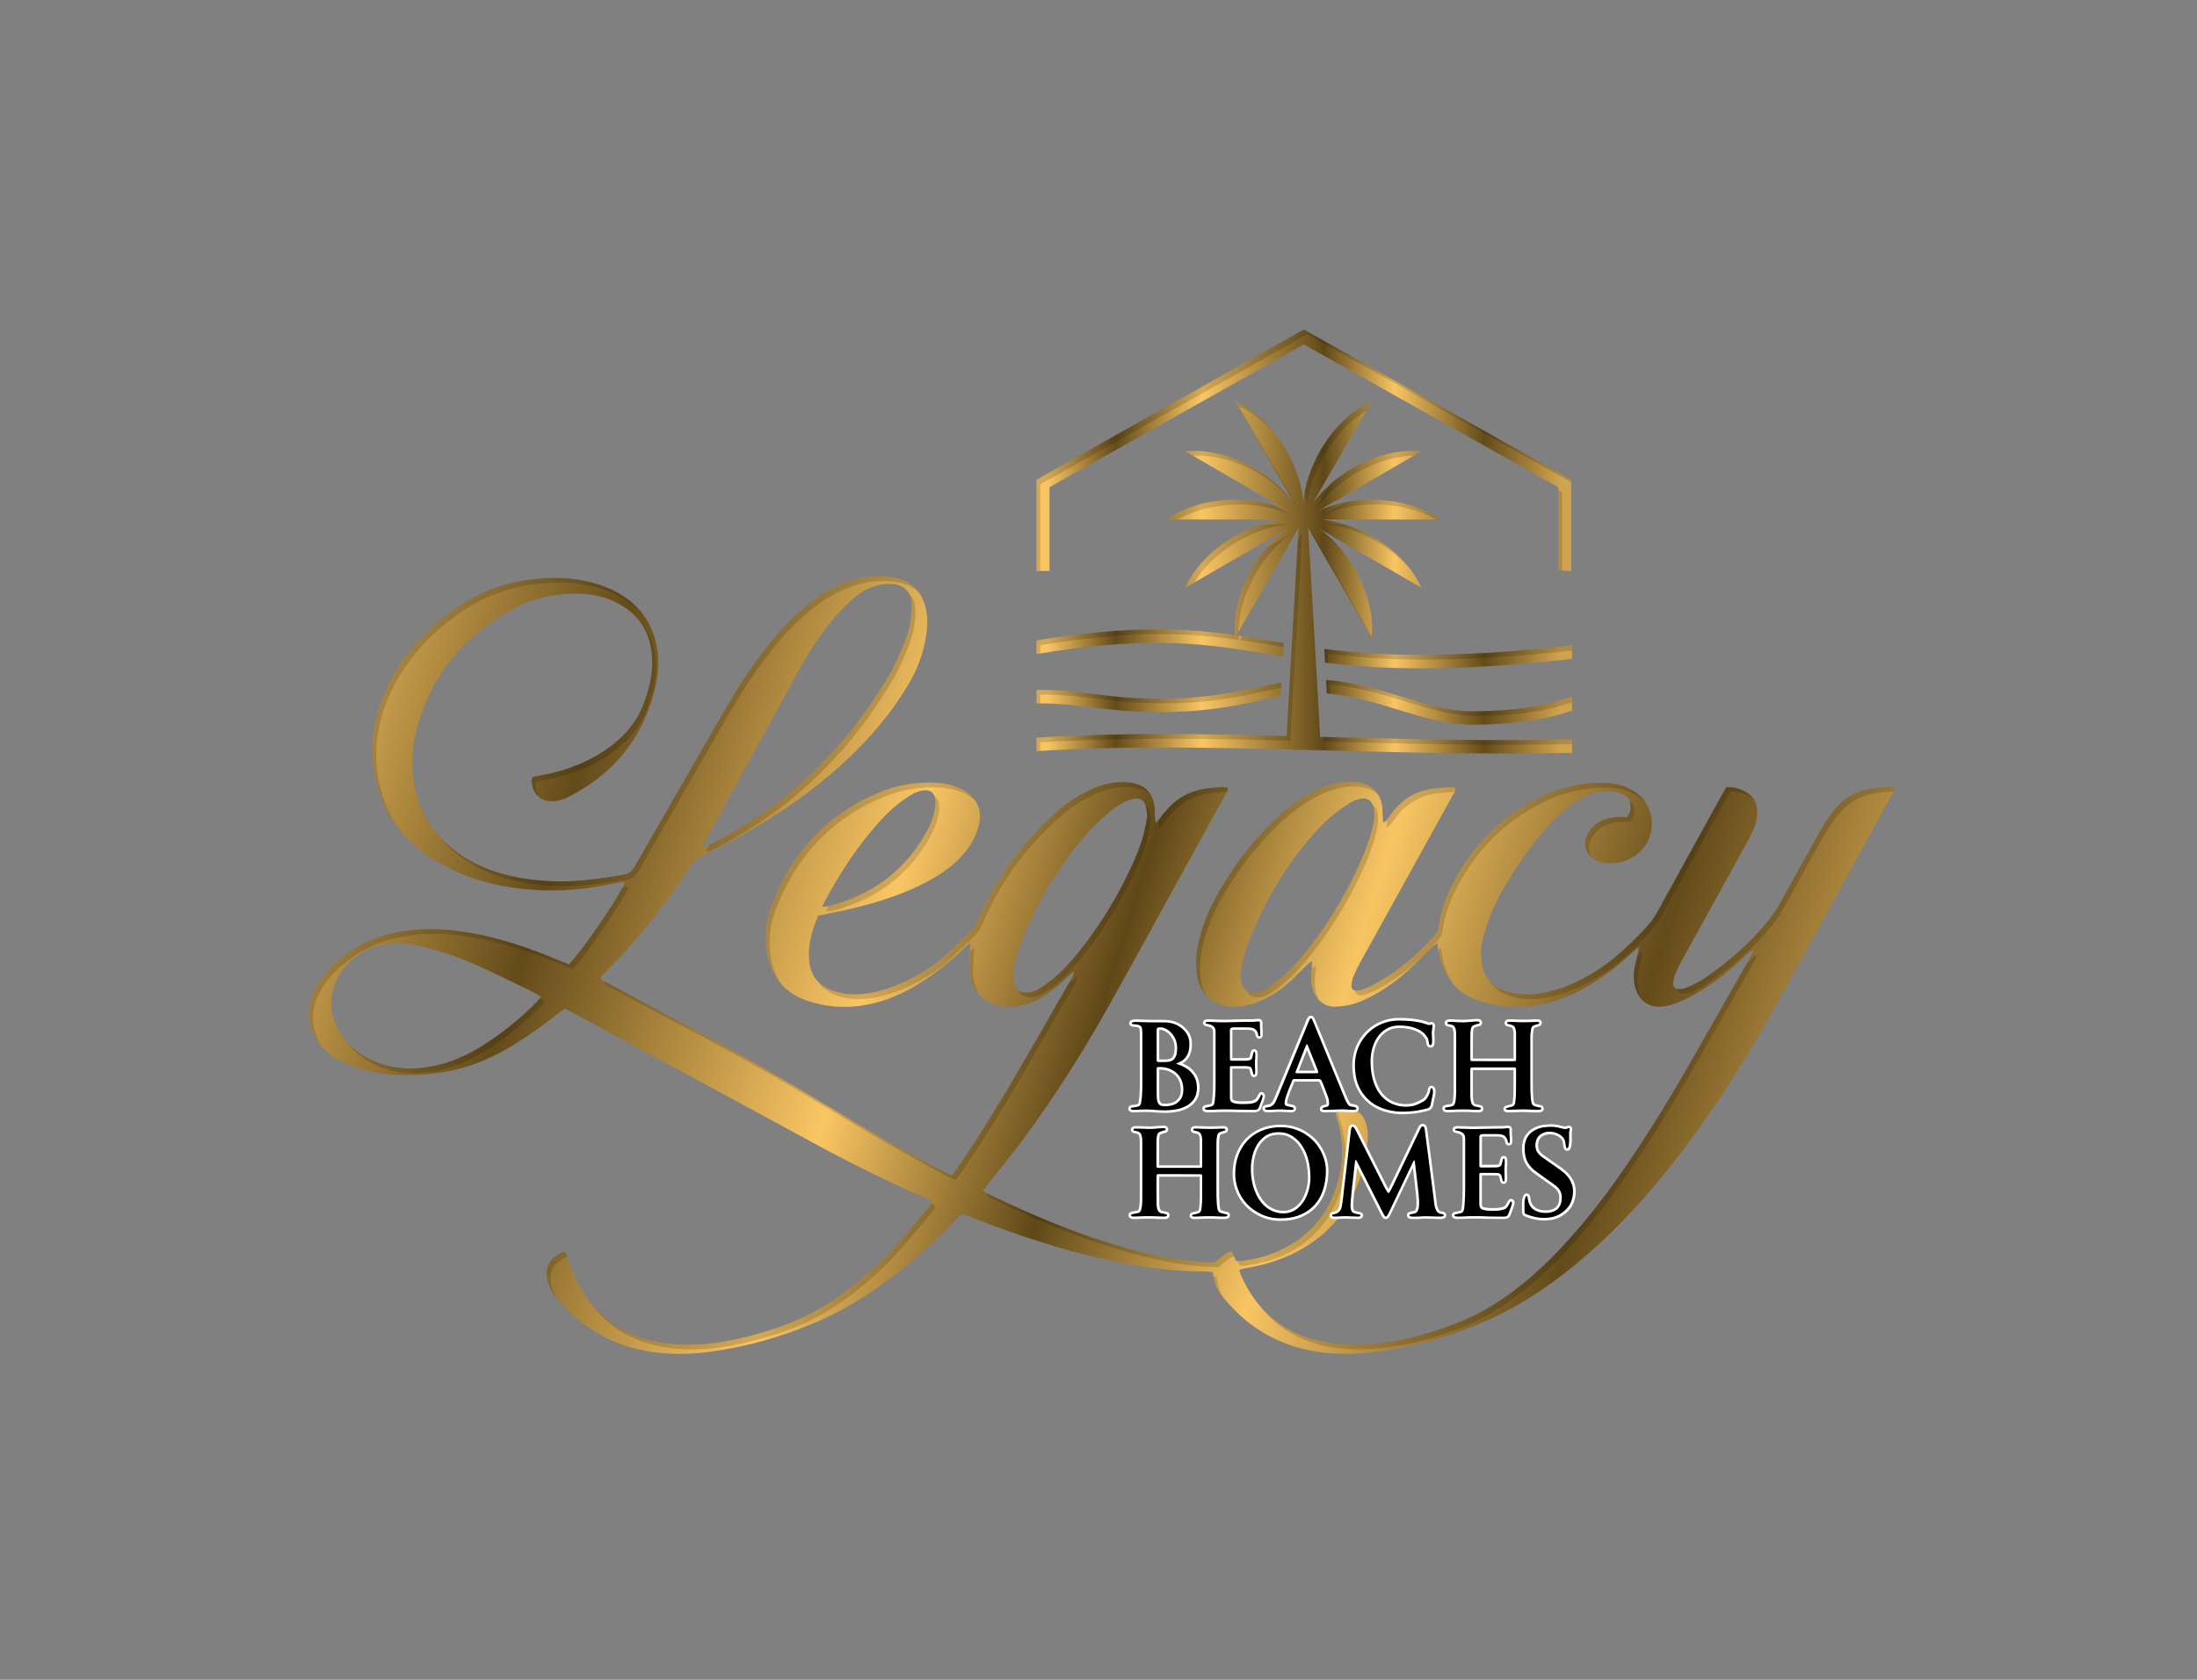 <?xml version="1.0" encoding="utf-8"?>
<!-- Generator: Adobe Illustrator 27.1.1, SVG Export Plug-In . SVG Version: 6.00 Build 0)  -->
<svg version="1.1" xmlns="http://www.w3.org/2000/svg" xmlns:xlink="http://www.w3.org/1999/xlink" x="0px" y="0px"
	 viewBox="0 0 850 650" style="enable-background:new 0 0 850 650;" xml:space="preserve">
<rect x="0" y="0" width="850" height="650" fill="#808080" stroke="none"/>
<style type="text/css">
	.st0{fill:none;}
	.st1{fill:url(#SVGID_1_);}
	.st2{fill:url(#SVGID_00000060003496708159376900000007574860409706522281_);}
	.st3{fill:url(#SVGID_00000177472135692670260490000007913539003952209065_);}
	.st4{fill:url(#SVGID_00000090277699606957449740000002780413839327636643_);}
	.st5{fill:url(#SVGID_00000008831206881148493110000008510358364649894815_);}
	.st6{fill:url(#SVGID_00000151528716825164923870000001680909742508031381_);}
	.st7{opacity:0.15;}
	.st8{fill:#FFFFFF;}
</style>
<g id="Layer_1">
	<rect id="XMLID_1_" class="st0" width="850" height="650"/>
</g>
<g id="Layer_2">
	<g>
		<g>
			<linearGradient id="SVGID_1_" gradientUnits="userSpaceOnUse" x1="97.449" y1="291.869" x2="705.619" y2="480.295">
				<stop  offset="0" style="stop-color:#F8C563"/>
				<stop  offset="0.193" style="stop-color:#634B1A"/>
				<stop  offset="0.398" style="stop-color:#FAC664"/>
				<stop  offset="0.539" style="stop-color:#5F4818"/>
				<stop  offset="0.677" style="stop-color:#F8C563"/>
				<stop  offset="0.852" style="stop-color:#634B1A"/>
				<stop  offset="1" style="stop-color:#D0A34E"/>
			</linearGradient>
			<path class="st1" d="M447.05,318.38c1.59-1.07,2.14-2.52,3.12-3.58c1.1-1.18,2.12-2.45,3.3-3.55c1.09-1.02,2.29-1.96,3.56-2.73
				c1.37-0.83,2.85-1.53,4.35-2.09c1.4-0.53,2.87-0.9,4.34-1.17c1.59-0.28,3.21-0.38,4.82-0.52c1.47-0.13,2.94-0.41,4.5,0.09
				c0.11,1.22-0.62,2.02-1.1,2.88c-4.88,8.91-9.79,17.81-14.69,26.71c-9.52,17.29-18.97,34.63-28.59,51.87
				c-10.53,18.87-21.93,37.2-34.83,54.57c-4.34,5.84-8.96,11.46-13.45,17.18c-0.64,0.81-1.28,1.62-2.04,2.58
				c0.5,0.42,0.87,0.86,1.34,1.09c19.79,9.54,39.99,18.01,61.43,23.17c7.88,1.9,15.85,3.11,23.94,3.59
				c1.03,0.06,2.07,0.01,2.92,0.01c1.59-1.24,3.01-2.4,4.51-3.46c0.53-0.38,1.25-0.5,2.08-0.81c0.54,1.21,1.04,2.34,1.63,3.64
				c0.73,0.03,1.52,0.18,2.27,0.08c4.82-0.65,9.54-1.74,14-3.73c13.1-5.85,20.9-15.99,23.89-29.88c1.58-7.37,1.05-14.7-1.14-21.9
				c-0.36-1.2-0.68-2.41-1.03-3.68c2.07-1.26,4.09-1.1,6.13-0.56c2.12,0.56,3.7,1.86,4.84,3.68c1.66,2.63,2.22,5.55,2.02,8.62
				c-0.47,7.21-2,14.16-5.11,20.72c-5.95,12.52-15.56,21.01-28.44,25.91c-4.33,1.65-8.79,2.79-13.36,3.55
				c-0.88,0.15-1.73,0.43-2.81,0.71c0.27,0.84,0.41,1.5,0.67,2.1c6.3,14.27,17.07,22.91,32.43,25.82c7.35,1.39,14.71,1.3,22.07,0.36
				c10.01-1.28,19.65-4.04,29.05-7.67c7.59-2.94,14.55-7,21.09-11.82c7.28-5.37,13.85-11.51,20-18.12
				c9.55-10.25,17.94-21.41,25.8-32.99c9.02-13.29,17.26-27.06,25.22-41c7.1-12.43,14.16-24.89,21.22-37.34
				c0.49-0.86,0.87-1.77,1.47-2.99c-1.51,0.32-2.06,1.24-2.77,1.9c-4.83,4.49-9.92,8.66-15.41,12.31c-3.47,2.31-7.06,4.4-10.95,5.93
				c-2.26,0.89-4.57,1.56-7.04,1.68c-4.02,0.2-7.67-1.96-9.28-6.39c-0.96-2.65-1.19-5.42-0.7-8.2c0.38-2.15,0.97-4.27,1.45-6.41
				c0.11-0.51,0.12-1.04,0.23-2.13c-1.27,1.11-2.13,1.83-2.96,2.6c-5.12,4.7-10.59,8.93-16.58,12.48
				c-5.19,3.08-10.67,5.48-16.58,6.84c-8.65,2-17.25,1.72-25.63-1.08c-9.23-3.08-14.1-9.97-15.71-19.37
				c-0.15-0.87-0.27-1.74-0.47-3.04c-0.89,0.75-1.5,1.2-2.04,1.72c-3.33,3.2-6.55,6.52-9.98,9.6c-4.05,3.63-8.48,6.77-13.31,9.31
				c-2.87,1.51-5.81,2.86-9.01,3.48c-1.69,0.33-3.42,0.5-5.14,0.57c-3.6,0.16-6.92-2.02-8.44-6c-0.71-1.86-0.99-3.8-0.88-5.78
				c0.1-1.83,0.26-3.66,0.41-5.8c-0.57,0.34-1.06,0.52-1.4,0.85c-2.66,2.56-5.21,5.25-7.95,7.71c-3.02,2.71-6.43,4.9-10.15,6.56
				c-3.4,1.53-6.93,2.51-10.71,2.47c-8.25-0.08-13.7-5.02-14.51-13.26c-0.52-5.25,0.23-10.36,1.73-15.39
				c1.52-5.11,3.62-9.98,6.22-14.63c5.8-10.33,12.84-19.74,21.3-28.05c4.22-4.14,8.78-7.86,13.92-10.8
				c4.25-2.43,8.72-4.19,13.64-4.74c2.1-0.24,4.14-0.18,6.2,0.23c5.11,1.02,8.1,4.16,8.81,9.35c0.17,1.25,0.13,2.53,0.2,3.8
				c0.03,0.65,0.08,1.31,0.14,2.4c0.63-0.52,1.01-0.73,1.26-1.04c1.23-1.53,2.35-3.15,3.65-4.62c4.09-4.62,9.29-7.12,15.4-7.75
				c2.07-0.21,4.14-0.34,6.22-0.47c0.44-0.03,0.89,0.11,1.29,0.17c0.59,1.14-0.24,1.85-0.65,2.6c-4.22,7.69-8.49,15.36-12.74,23.03
				c-7.61,13.73-15.22,27.47-22.81,41.21c-1.11,2.02-2.17,4.08-3.07,6.2c-0.48,1.14-0.7,2.43-0.81,3.68
				c-0.1,1.16,0.81,1.95,1.99,1.89c0.79-0.04,1.62-0.17,2.36-0.45c1.4-0.53,2.8-1.1,4.12-1.8c9.17-4.92,16.99-11.5,23.82-19.31
				c0.69-0.79,1.24-1.6,1.38-2.72c0.85-6.99,3.42-13.39,6.83-19.48c7.23-12.92,17.24-23.08,30.38-30
				c8.41-4.43,17.36-6.86,26.94-6.66c3.16,0.07,6.19,0.66,9.08,1.95c6.85,3.06,10.23,9.24,9.07,16.56
				c-1.04,6.6-6.83,11.84-13.88,12.53c-2.31,0.23-4.61,0.21-6.81-0.75c-4.59-2-6.17-6.54-3.65-10.88c2.35-4.04,6.17-5.74,10.65-6.15
				c1.37-0.13,2.76-0.02,4.22-0.02c1.55-1.54,1.64-3.46,1.35-5.44c-0.19-1.34-0.98-2.42-2.15-2.98c-1.33-0.64-2.76-1.22-4.21-1.44
				c-3.62-0.55-7.13,0.09-10.46,1.62c-2.75,1.26-5.25,2.9-7.6,4.78c-3.26,2.61-6.18,5.56-8.9,8.72
				c-6.36,7.37-11.68,15.48-16.52,23.9c-2.54,4.41-4.4,9.15-6.02,13.97c-1.14,3.41-1.94,6.91-1.8,10.53
				c0.07,1.72,0.29,3.47,0.75,5.12c0.98,3.51,3.17,6.1,6.51,7.66c4.88,2.28,10.01,2.6,15.25,1.83c5.3-0.78,10.3-2.52,15.1-4.87
				c5.21-2.55,10.04-5.67,14.48-9.42c4.6-3.89,8.93-8.04,12.84-12.61c1.19-1.39,2.27-2.92,3.16-4.52
				c8.33-15.05,16.61-30.13,24.91-45.2c0.61-1.1,1.26-2.17,1.87-3.22c2.81-0.09,5.25,0.51,7.48,1.81c2.81,1.63,4.33,4.06,4.44,7.35
				c0.07,2.23-0.24,4.4-1.11,6.44c-0.86,2.01-1.81,4-2.87,5.91c-8.3,15.07-16.65,30.11-24.95,45.17c-1,1.82-1.94,3.68-2.73,5.59
				c-0.47,1.15-0.73,2.44-0.83,3.68c-0.1,1.27,0.88,2.22,2.16,2.18c1.02-0.03,2.11-0.13,3.03-0.54c2.11-0.93,4.25-1.86,6.15-3.13
				c10.14-6.79,19.28-14.7,26.7-24.46c1.25-1.65,2.38-3.41,3.38-5.22c4.88-8.78,9.66-17.61,14.58-26.37
				c1.63-2.91,3.42-5.76,5.41-8.44c4.28-5.77,10.04-9.05,17.27-9.67c2.27-0.19,4.52-0.61,6.77-0.29c0.38,1.4-0.47,2.18-0.94,3.04
				c-5.2,9.52-10.43,19.03-15.67,28.54c-10.98,19.91-21.88,39.88-33,59.72c-10.69,19.06-22.63,37.32-36.18,54.49
				c-10.11,12.81-21.09,24.82-33.44,35.52c-11.22,9.73-23.31,18.19-36.84,24.42c-12.97,5.98-26.57,9.92-40.65,12.25
				c-5.83,0.96-11.69,1.43-17.59,1.27c-6.03-0.16-11.96-1.04-17.73-2.83c-11.51-3.58-20.75-10.41-28.16-19.83
				c-1.52-1.93-2.55-4.11-2.92-6.57c-0.12-0.78-0.36-1.55-0.57-2.43c-0.87-0.07-1.66-0.2-2.44-0.2c-13.12,0.11-26-1.79-38.78-4.6
				c-17.86-3.92-35.13-9.74-52.13-16.38c-0.86-0.34-1.71-0.69-2.58-1.01c-0.21-0.08-0.45-0.09-0.7-0.14
				c-1.21,0.29-1.82,1.34-2.61,2.15c-6.02,6.24-12.31,12.18-19.02,17.68c-10.86,8.9-22.49,16.6-35.44,22.11
				c-12.91,5.5-26.34,9.27-40.24,11.21c-7.45,1.04-14.95,1.21-22.45,0.19c-15.79-2.16-28.45-9.67-38.24-22.14
				c-1.22-1.56-2.07-3.32-2.57-5.25c-1.46-5.55,0.88-9.7,6.68-11.48c0.3,0.69,0.67,1.38,0.9,2.12c1.12,3.65,2.5,7.2,4.3,10.57
				c6.52,12.2,16.67,19.48,30.17,22.17c7.79,1.55,15.61,1.4,23.44,0.33c8.15-1.11,16.04-3.26,23.82-5.9
				c9.72-3.3,18.57-8.17,26.71-14.39c6.35-4.85,12.27-10.19,17.63-16.1c4.57-5.04,8.9-10.32,13.31-15.51
				c0.59-0.69,1.06-1.49,1.57-2.2c-0.5-1.41-1.79-1.52-2.79-1.96c-13.93-6.2-27.61-12.89-41.02-20.15
				c-12.48-6.77-24.95-13.56-37.44-20.32c-19.09-10.33-38.18-20.65-57.28-30.96c-1.11-0.6-2.24-1.14-3.48-1.77
				c-1.07,0.82-2.08,1.58-3.07,2.36c-6.44,5.1-13.15,9.78-20.31,13.83c-12.49,7.06-25.95,10.03-40.24,9.56
				c-5.92-0.19-11.73-1.07-17.32-3.05c-2.28-0.81-4.47-1.87-6.66-2.89c-0.83-0.38-1.59-0.94-2.34-1.47
				c-8.61-6.13-11.2-16.23-6.62-25.76c1.52-3.16,3.59-5.92,6.04-8.4c7.46-7.57,16.52-12.09,26.93-13.92
				c8.86-1.55,17.71-1.16,26.54,0.34c12.37,2.1,24.12,6.2,35.63,11.07c1.04,0.44,2.11,0.83,3.05,1.21
				c4.05-3.56,19.12-25.53,21.62-31.41c-0.36-0.74-0.96-0.39-1.47-0.3c-3.18,0.57-6.36,1.17-9.54,1.72
				c-8.35,1.45-16.78,1.72-25.21,1.11c-11.39-0.81-22.32-3.51-32.54-8.77c-4.64-2.39-8.95-5.26-12.88-8.7
				c-8.53-7.47-13.34-16.97-15.22-28.03c-1.99-11.68,0.16-22.74,5.21-33.33c3.21-6.73,7.5-12.72,12.59-18.15
				c4.92-5.25,10.41-9.84,16.49-13.69c9.05-5.74,19-8.83,29.65-9.7c7.67-0.63,15.23-0.13,22.61,2.22
				c5.57,1.78,10.63,4.47,14.81,8.65c4.57,4.57,7.15,10.09,8.11,16.47c0.81,5.36,0.3,10.63-1,15.8
				c-4.75,18.96-16.13,32.64-33.49,41.42c-1.32,0.67-2.79,1.15-4.24,1.42c-5.49,1.05-9.31-1.86-9.83-7.39
				c-0.04-0.45,0.04-0.9,0.05-1.25c0.72-0.97,1.7-0.88,2.58-1.03c6.88-1.14,13.47-3.18,19.7-6.33c4.77-2.41,9.14-5.4,12.93-9.2
				c3.64-3.65,6.41-7.86,8.18-12.71c1.99-5.46,3.38-11.03,3.16-16.91c-0.41-10.61-5.43-18.13-15.12-22.49
				c-5.16-2.32-10.63-2.99-16.24-2.82c-7.99,0.24-15.58,2.22-22.57,5.99c-19.27,10.41-32.05,26.09-37.43,47.47
				c-1.74,6.9-1.87,13.93-0.55,20.96c1.81,9.58,6.58,17.41,13.98,23.67c6.76,5.72,14.65,9.16,23.2,11.11
				c9.19,2.09,18.49,2.56,27.89,1.71c5.3-0.48,10.54-1.26,15.77-2.17c2.04-0.36,3.24-1.29,4.23-3.04
				c6.34-11.14,12.76-22.23,19.15-33.34c5.13-8.91,10.23-17.82,15.37-26.72c4.8-8.3,9.94-16.39,15.81-23.99
				c4.32-5.59,9-10.84,14.35-15.47c4.12-3.57,8.56-6.68,13.49-9.02c6.39-3.03,13.1-4.44,20.18-3.71c1.26,0.13,2.52,0.36,3.73,0.71
				c5.76,1.63,9.19,5.47,10.56,11.25c0.78,3.31,0.79,6.63,0.33,9.98c-1.01,7.31-3.57,14.07-7.37,20.37
				c-6.55,10.86-14.73,20.39-24,29c-12.34,11.46-26.09,20.96-40.8,29.1c-4.95,2.74-10.01,5.26-15.08,7.77
				c-1.62,0.8-2.82,1.84-3.79,3.37c-9.57,15.07-20.67,28.92-33.27,41.58c-0.64,0.64-1.2,1.35-1.87,2.1c0.7,1.17,1.85,1.49,2.81,2.01
				c12.8,6.9,25.61,13.8,38.44,20.65c15.48,8.28,30.63,17.13,45.63,26.25c14.8,9,29.83,17.61,45.17,25.65
				c1.21,0.64,2.45,1.23,3.86,1.94c0.92-1.26,1.75-2.35,2.52-3.48c8.65-12.56,16.58-25.58,24.23-38.76
				c6.55-11.28,13.01-22.62,19.51-33.93c0.43-0.76,1-1.48,1.13-2.99c-1.14,1.01-1.9,1.64-2.61,2.32c-3.01,2.89-6.17,5.58-9.75,7.73
				c-3.93,2.36-8.1,3.86-12.77,3.78c-9-0.16-14.79-5.45-15.42-14.44c-0.18-2.51,0.19-5.06,0.31-7.59c0.04-0.76,0.07-1.51,0.14-2.83
				c-1.16,1.01-1.94,1.63-2.66,2.33c-4.65,4.52-9.67,8.58-15.07,12.18c-6.2,4.13-12.79,7.38-20.09,9.08
				c-8.53,1.98-17.01,1.72-25.29-1.06c-9.36-3.14-14.37-10.08-15.76-19.67c-0.84-5.81-0.14-11.56,1.91-17.05
				c7.66-20.51,21.34-35.4,41.64-43.89c7-2.93,14.4-4.12,22.02-3.74c2.56,0.13,5.04,0.6,7.45,1.44c0.87,0.3,1.73,0.66,2.55,1.08
				c5.94,3.08,8.23,8.4,6.32,14.81c-1.34,4.52-3.86,8.36-7.09,11.76c-2.81,2.95-6.08,5.32-9.56,7.41
				c-5.97,3.58-12.36,6.22-18.95,8.41c-7.24,2.4-14.62,4.25-22.12,5.63c-1.36,0.25-2.7,0.56-4.26,0.89c-0.56,1.46-1.2,2.93-1.7,4.44
				c-1.27,3.86-2.02,7.81-1.84,11.91c0.29,6.46,3.28,10.54,9.38,12.72c4.35,1.55,8.81,1.67,13.33,0.99c5.3-0.79,10.3-2.54,15.1-4.87
				c5.52-2.69,10.74-5.88,15.27-10.06c3.47-3.21,6.81-6.57,10.21-9.87c1.01-0.98,1.64-2.17,2.19-3.48
				c6.68-16.06,16.75-29.7,29.61-41.33c4.3-3.89,9.07-7.15,14.41-9.48c4.62-2.02,9.42-3.06,14.5-2.5c5.74,0.64,8.97,3.74,9.73,9.48
				c0.16,1.25,0.11,2.54,0.16,3.8C446.91,316.73,446.97,317.37,447.05,318.38z M271.66,327.75c1.92-0.15,2.97-0.89,4.05-1.45
				c29.27-14.98,51.81-37.04,68.42-65.27c2.09-3.56,3.67-7.44,5.33-11.24c1.39-3.17,2.42-6.5,2.9-9.94c0.32-2.27,0.5-4.61,0.28-6.88
				c-0.4-4.2-3.08-6.65-7.27-7c-1.14-0.1-2.31-0.04-3.45,0.1c-3.51,0.41-6.67,1.7-9.54,3.79c-3.28,2.4-6.15,5.23-8.81,8.28
				c-5.63,6.47-10.33,13.59-14.44,21.09c-11.87,21.64-23.74,43.28-35.61,64.93C272.97,325.17,272.47,326.19,271.66,327.75z
				 M209.35,385.66c-1.04-0.61-1.89-1.18-2.81-1.63c-6.11-2.98-12.21-6-18.38-8.87c-6.38-2.96-12.91-5.58-19.68-7.54
				c-5.34-1.55-10.74-2.67-16.34-2.47c-7.99,0.28-14.45,3.58-19.32,9.91c-5.78,7.5-6.17,16.92-1.09,24.89
				c2.21,3.46,5.14,6.2,8.62,8.36c7.95,4.94,16.6,5.98,25.65,4.5c7.15-1.17,13.71-3.96,19.87-7.72c8.01-4.9,15.24-10.79,21.85-17.44
				C208.27,387.11,208.72,386.44,209.35,385.66z M531.77,316.21c-0.1-1.55-0.08-2.48-0.24-3.39c-0.5-2.97-2.55-4.38-5.51-3.69
				c-1.22,0.28-2.45,0.76-3.51,1.42c-2.15,1.34-4.27,2.76-6.23,4.35c-3.96,3.2-7.42,6.93-10.67,10.85
				c-9.5,11.49-16.82,24.26-22.32,38.08c-1.19,2.99-2.06,6.13-2.79,9.26c-0.44,1.88-0.52,3.9-0.39,5.84c0.26,3.85,2.98,5.86,6.68,5
				c1.32-0.31,2.67-0.87,3.77-1.65c2.35-1.66,4.65-3.42,6.77-5.36c3.59-3.27,6.7-7.01,9.66-10.85
				c7.78-10.11,14.26-21.01,19.45-32.65c1.59-3.57,2.86-7.3,4.05-11.04C531.19,320.2,531.44,317.88,531.77,316.21z M443.86,315.89
				c-0.21-1.6-0.24-2.89-0.58-4.09c-0.58-2.01-2.12-3.05-4.2-2.78c-1.23,0.16-2.46,0.6-3.6,1.11c-2.65,1.19-4.94,2.96-7.15,4.82
				c-4.25,3.58-8.02,7.63-11.5,11.95c-9.2,11.4-16.27,24.04-21.71,37.6c-1.15,2.87-2,5.9-2.66,8.93c-0.43,1.99-0.5,4.14-0.31,6.17
				c0.29,3.07,2.4,4.74,5.47,4.46c1.34-0.12,2.76-0.52,3.91-1.2c2.17-1.29,4.27-2.74,6.2-4.37c4.16-3.51,7.69-7.63,11.03-11.92
				c7.48-9.59,13.7-19.95,18.84-30.96c1.95-4.18,3.72-8.45,4.87-12.93C443.07,320.37,443.45,317.98,443.86,315.89z M318.17,350.86
				c1.12-0.09,1.69-0.05,2.22-0.18c15.68-3.96,28.15-12.41,36.68-26.33c1.81-2.96,3.41-6.05,4.26-9.42c0.42-1.65,0.67-3.42,0.6-5.11
				c-0.13-3.01-2.25-4.55-5.23-3.89c-1.33,0.29-2.7,0.75-3.86,1.45c-2.06,1.25-4.08,2.62-5.94,4.15
				c-3.86,3.15-7.17,6.85-10.33,10.68c-6.78,8.22-12.42,17.2-17.48,26.55C318.81,349.25,318.63,349.79,318.17,350.86z"/>
		</g>
	</g>
	<g>
		<g>
			
				<linearGradient id="SVGID_00000029028118874720018710000006419367597561591471_" gradientUnits="userSpaceOnUse" x1="405.234" y1="174.254" x2="603.635" y2="174.254">
				<stop  offset="0" style="stop-color:#F8C563"/>
				<stop  offset="0.133" style="stop-color:#634B1A"/>
				<stop  offset="0.301" style="stop-color:#FAC664"/>
				<stop  offset="0.539" style="stop-color:#5F4818"/>
				<stop  offset="0.677" style="stop-color:#F8C563"/>
				<stop  offset="0.852" style="stop-color:#634B1A"/>
				<stop  offset="1" style="stop-color:#D0A34E"/>
			</linearGradient>
			<path style="fill:url(#SVGID_00000029028118874720018710000006419367597561591471_);" d="M401.03,220.94h5.02v-32.42l60.07-33.73
				l4.57-2.56l33.76-18.96l33.76,18.95l4.54,2.55l60.11,33.75v32.08c0.21,0.01,0.42,0.03,0.63,0.05l4.39,0.35v-35.4l-103.43-58.08
				l-102.14,57.36l-1.28,0.73v31.43l-0.39,0.09l0.39-0.01V220.94z"/>
			
				<linearGradient id="SVGID_00000150787594269570863550000012586504992685314981_" gradientUnits="userSpaceOnUse" x1="405.234" y1="254.171" x2="603.635" y2="254.171">
				<stop  offset="0" style="stop-color:#F8C563"/>
				<stop  offset="0.133" style="stop-color:#634B1A"/>
				<stop  offset="0.301" style="stop-color:#FAC664"/>
				<stop  offset="0.539" style="stop-color:#5F4818"/>
				<stop  offset="0.677" style="stop-color:#F8C563"/>
				<stop  offset="0.852" style="stop-color:#634B1A"/>
				<stop  offset="1" style="stop-color:#D0A34E"/>
			</linearGradient>
			<path style="fill:url(#SVGID_00000150787594269570863550000012586504992685314981_);" d="M608.21,249.71l-0.75,0.09
				c-21.61,2.43-40.32,3.61-57.2,3.61c-3.82,0-7.43-0.06-10.87-0.17c-1.13-0.03-2.23-0.07-3.32-0.13c-8.91-0.38-16.64-1.11-23.73-2
				l0.31,5.28c10.53,1.29,22.65,2.23,37.58,2.23c16.95,0,35.72-1.18,57.39-3.61l0.6-0.07V249.71z"/>
			
				<linearGradient id="SVGID_00000128484892762035373510000003637145560946004414_" gradientUnits="userSpaceOnUse" x1="405.234" y1="269.845" x2="603.635" y2="269.845">
				<stop  offset="0" style="stop-color:#F8C563"/>
				<stop  offset="0.133" style="stop-color:#634B1A"/>
				<stop  offset="0.301" style="stop-color:#FAC664"/>
				<stop  offset="0.539" style="stop-color:#5F4818"/>
				<stop  offset="0.677" style="stop-color:#F8C563"/>
				<stop  offset="0.852" style="stop-color:#634B1A"/>
				<stop  offset="1" style="stop-color:#D0A34E"/>
			</linearGradient>
			<path style="fill:url(#SVGID_00000128484892762035373510000003637145560946004414_);" d="M401.72,272.18
				c7.07-0.11,14.26,0.76,21.24,1.6l0.16,0.02c5.19,0.62,10.56,1.27,15.87,1.52c3.35,0.16,6.65,0.24,9.83,0.24
				c17.7,0,29.41-2.51,38.83-4.52c2.7-0.58,5.26-1.13,7.8-1.58l0.23-3.94l0.08-1.41c-3.07,0.52-6.1,1.17-9.22,1.84
				c-9.67,2.07-20.63,4.41-37.52,4.41c-3.13,0-6.41-0.08-9.77-0.24c-5.23-0.25-10.54-0.89-15.67-1.51l-0.1-0.01
				c-7.1-0.85-14.45-1.74-21.78-1.63l-0.66,0.01v5.21L401.72,272.18z"/>
			
				<linearGradient id="SVGID_00000077300347576118890720000014198297100047656324_" gradientUnits="userSpaceOnUse" x1="405.234" y1="271.771" x2="603.635" y2="271.771">
				<stop  offset="0" style="stop-color:#F8C563"/>
				<stop  offset="0.133" style="stop-color:#634B1A"/>
				<stop  offset="0.301" style="stop-color:#FAC664"/>
				<stop  offset="0.539" style="stop-color:#5F4818"/>
				<stop  offset="0.677" style="stop-color:#F8C563"/>
				<stop  offset="0.852" style="stop-color:#634B1A"/>
				<stop  offset="1" style="stop-color:#D0A34E"/>
			</linearGradient>
			<path style="fill:url(#SVGID_00000077300347576118890720000014198297100047656324_);" d="M569.25,280.44h0.15
				c15.58-0.05,28.12-1.79,38.35-5.33l0.45-0.16v-5.54l-0.91,0.33c-10.05,3.69-22.1,5.44-37.91,5.49h-0.13
				c-8.33,0-17.01-2.6-26.22-5.41l-1.32-0.41v0.01c-8.23-2.51-16.72-5.06-25.81-6.06c-0.97-0.11-1.93-0.19-2.87-0.25l0.31,5.24
				c0.66,0.05,1.33,0.12,2,0.19c8.84,0.97,17.32,3.56,25.51,6.06l0.2-0.65l-0.12,0.67C550.72,277.61,559.97,280.44,569.25,280.44z"
				/>
			
				<linearGradient id="SVGID_00000010297821347976051010000015914646154198123966_" gradientUnits="userSpaceOnUse" x1="405.234" y1="223.459" x2="603.635" y2="223.459">
				<stop  offset="0" style="stop-color:#F8C563"/>
				<stop  offset="0.133" style="stop-color:#634B1A"/>
				<stop  offset="0.301" style="stop-color:#FAC664"/>
				<stop  offset="0.539" style="stop-color:#5F4818"/>
				<stop  offset="0.677" style="stop-color:#F8C563"/>
				<stop  offset="0.852" style="stop-color:#634B1A"/>
				<stop  offset="1" style="stop-color:#D0A34E"/>
			</linearGradient>
			<path style="fill:url(#SVGID_00000010297821347976051010000015914646154198123966_);" d="M607.52,286.14
				c-8.25,0.15-16.51,0.23-25.25,0.23c-24.95,0-48.62-0.62-71.52-1.23l-0.61-10.73h0.02l-0.15-2.59H510l-0.27-4.84l-0.15-2.59
				l-0.22-3.83l-0.06-1.01l-0.09-1.6l-0.06-0.99l-3.05-52.72l24.53,42.49c0.86-7.88-1.28-17.55-6.56-26.68
				c-3.78-6.55-8.61-11.84-13.72-15.49l39.59,22.86c-3.19-7.26-9.89-14.55-19.02-19.83c-6.55-3.78-13.38-5.95-19.62-6.56h45.71
				c-6.39-4.69-15.84-7.66-26.38-7.66c-7.57,0-14.56,1.54-20.27,4.13l39.59-22.86c-7.88-0.86-17.55,1.28-26.68,6.56
				c-6.55,3.78-11.84,8.61-15.49,13.72l22.86-39.59c-7.26,3.19-14.55,9.89-19.83,19.02c-3.78,6.55-5.95,13.38-6.56,19.62
				c-0.61-6.25-2.77-13.07-6.56-19.62c-5.27-9.13-12.57-15.83-19.83-19.02l22.86,39.59c-3.65-5.11-8.94-9.93-15.49-13.72
				c-9.13-5.27-18.8-7.42-26.68-6.56l39.59,22.86c-5.71-2.6-12.71-4.13-20.27-4.13c-10.55,0-19.99,2.97-26.38,7.66h45.71
				c-6.25,0.61-13.07,2.77-19.62,6.56c-9.13,5.27-15.83,12.57-19.02,19.83l39.59-22.86c-5.11,3.65-9.93,8.94-13.72,15.49
				c-5.07,8.78-7.24,18.04-6.64,25.74l-5.21-0.7c-1.36-0.17-2.73-0.33-4.12-0.47c-6.41-0.67-13.2-1.1-20.78-1.1
				c-13.52,0-28.59,1.37-46.08,4.19l-0.57,0.09v5.28l0.79-0.13c17.45-2.83,32.45-4.21,45.85-4.21c7.83,0,14.8,0.47,21.39,1.19
				c1.96,0.22,3.89,0.45,5.79,0.71c5.42,0.73,10.67,1.6,16.05,2.49c1.78,0.3,3.6,0.6,5.45,0.9l0.3-5.23
				c-1.65-0.26-3.28-0.54-4.91-0.81c-4.33-0.72-8.6-1.43-12.93-2.06l-0.44-0.06l24.02-41.61l-3.04,52.7l-0.06,0.99l-0.1,1.6
				l-0.06,1.01l-0.22,3.83l-0.15,2.59l-0.27,4.84h-0.02l-0.14,2.59h0.01l-0.57,10.39c-16.55-0.42-32.49-0.76-48.33-0.76
				c-17.89,0-33.52,0.45-47.79,1.37l-0.63,0.04v5.22l0.72-0.05c14.21-0.93,29.82-1.38,47.7-1.38c19.69,0,39.62,0.53,60.71,1.08
				l0.12,0c23.03,0.61,46.85,1.24,72.02,1.24c8.74,0,17-0.07,25.25-0.23l0.67-0.01v-5.21L607.52,286.14z"/>
		</g>
	</g>
	<g class="st7">
		<path d="M520.36,214.46c-1.84-2.43-3.82-4.63-5.89-6.54l-2.66-1.54C514.8,208.53,517.7,211.26,520.36,214.46z"/>
		<path d="M530.69,246.15l-23.15-40.09l0.04,0.74l23.05,39.93C530.66,246.55,530.67,246.35,530.69,246.15z"/>
		<path d="M520.41,194.36l-8.6,4.97c5.71-2.6,12.71-4.13,20.27-4.13c9.11,0,17.38,2.22,23.59,5.84h1.35
			c-6.39-4.69-15.84-7.66-26.38-7.66C527.08,193.38,523.65,193.73,520.41,194.36z"/>
		<path d="M485.24,181.21c-9.13-5.27-18.8-7.42-26.68-6.56l2.93,1.69c7.59-0.46,16.62,1.74,25.18,6.68
			c5.49,3.17,10.07,7.07,13.57,11.25C496.61,189.42,491.52,184.84,485.24,181.21z"/>
		<path d="M532.37,209.42c5.53,3.19,10.15,7.13,13.66,11.34c-3.63-4.9-8.78-9.51-15.1-13.16c-3.57-2.06-7.22-3.63-10.82-4.74h-7.37
			C518.99,203.47,525.82,205.63,532.37,209.42z"/>
		<path d="M523.28,181.21c-3.22,1.86-6.12,3.97-8.69,6.24l-5.37,9.3c3.65-5.11,8.94-9.93,15.49-13.72
			c7.53-4.35,15.43-6.57,22.39-6.73l2.86-1.65C542.08,173.79,532.41,175.94,523.28,181.21z"/>
		<path d="M466.82,385.34c-1.3-1.99-2.14-4.42-2.42-7.25c-0.52-5.25,0.23-10.36,1.73-15.39c1.52-5.11,3.62-9.98,6.22-14.63
			c5.8-10.33,12.84-19.74,21.3-28.05c4.22-4.14,8.78-7.86,13.92-10.8c4.25-2.43,8.72-4.19,13.64-4.74c2.1-0.24,4.14-0.18,6.2,0.23
			c2.42,0.48,4.34,1.46,5.8,2.88c-1.49-2.45-3.9-4.04-7.23-4.7c-2.05-0.41-4.1-0.47-6.2-0.23c-4.92,0.55-9.39,2.31-13.64,4.74
			c-5.14,2.95-9.7,6.66-13.92,10.8c-8.46,8.31-15.5,17.71-21.3,28.05c-2.61,4.64-4.7,9.51-6.22,14.63
			c-1.5,5.03-2.25,10.14-1.73,15.39C463.33,380.03,464.68,383.1,466.82,385.34z"/>
		<path d="M561.64,304.56c-2.07,0.13-4.15,0.25-6.22,0.47c-6.11,0.63-11.31,3.13-15.4,7.75c-1.29,1.46-2.4,3.07-3.62,4.59
			c0.01,0.16,0.01,0.33,0.02,0.49c0.03,0.65,0.08,1.31,0.14,2.4c0.63-0.52,1.01-0.73,1.26-1.04c1.23-1.53,2.35-3.15,3.65-4.62
			c4.09-4.62,9.29-7.12,15.4-7.75c2-0.21,4-0.33,6.01-0.45c0.26-0.47,0.41-0.99,0.06-1.67
			C562.53,304.67,562.08,304.54,561.64,304.56z"/>
		<path d="M513.33,268.35c0.44,0.03,0.89,0.08,1.34,0.13l-0.21-3.55c0.95,0.06,1.91,0.14,2.87,0.25c9.09,1,17.59,3.55,25.81,6.06
			v-0.01l1.32,0.41c9.21,2.81,17.89,5.41,26.22,5.41h0.13c15.54-0.05,27.44-1.74,37.38-5.3v-2.34l-0.91,0.33
			c-10.05,3.69-22.1,5.44-37.91,5.49h-0.13c-8.33,0-17.01-2.6-26.22-5.41l-1.32-0.41v0.01c-8.23-2.51-16.72-5.06-25.81-6.06
			c-0.97-0.11-1.93-0.19-2.87-0.25L513.33,268.35z"/>
		<path d="M510.82,174.36c-3.07,5.31-5.05,10.8-6.03,16.02c0.42,1.84,0.73,3.66,0.91,5.42c0.61-6.25,2.77-13.07,6.56-19.62
			c4.41-7.64,10.24-13.56,16.27-17.17l2.12-3.67C523.38,158.53,516.09,165.23,510.82,174.36z"/>
		<path d="M510.54,387.21c-0.36-0.58-0.69-1.19-0.95-1.87c-0.71-1.86-0.99-3.8-0.88-5.78c0.1-1.83,0.26-3.66,0.41-5.8
			c-0.57,0.34-1.06,0.52-1.4,0.85c-0.09,0.08-0.17,0.17-0.25,0.25c-0.07,0.99-0.14,1.94-0.19,2.88c-0.11,1.98,0.17,3.93,0.88,5.78
			C508.72,385.02,509.54,386.26,510.54,387.21z"/>
		<path d="M630.48,309.87c0.1,0.27,0.18,0.55,0.22,0.85c0.28,1.98,0.19,3.9-1.35,5.44c-1.46,0-2.85-0.11-4.22,0.02
			c-4.48,0.41-8.3,2.11-10.65,6.15c-1.97,3.39-1.43,6.89,1.08,9.22c-1.19-2.15-1.15-4.81,0.35-7.4c2.35-4.04,6.17-5.74,10.65-6.15
			c1.37-0.13,2.76-0.02,4.22-0.02c1.55-1.54,1.64-3.46,1.35-5.44C631.98,311.4,631.37,310.47,630.48,309.87z"/>
		<path d="M635.21,370.35c0.11-0.51,0.12-1.04,0.23-2.13c-0.8,0.7-1.43,1.24-2,1.74c-0.39,1.66-0.82,3.31-1.11,4.98
			c-0.49,2.77-0.26,5.55,0.7,8.2c0.58,1.6,1.43,2.9,2.47,3.9c-0.39-0.63-0.76-1.31-1.03-2.08c-0.96-2.65-1.19-5.42-0.7-8.2
			C634.15,374.6,634.74,372.49,635.21,370.35z"/>
		<path d="M379.04,385.09c-1.44-2.2-2.33-4.91-2.55-8.1c-0.18-2.51,0.19-5.06,0.31-7.59c0.04-0.76,0.07-1.51,0.14-2.83
			c-0.63,0.55-1.14,0.97-1.59,1.37c-0.13,2.41-0.46,4.84-0.29,7.23C375.35,379.31,376.75,382.65,379.04,385.09z"/>
		<path d="M531.93,324.19c0.69-2.18,0.94-4.5,1.27-6.17c-0.1-1.55-0.08-2.48-0.24-3.39c-0.25-1.5-0.9-2.6-1.86-3.23
			c0.18,0.43,0.34,0.89,0.43,1.41c0.15,0.9,0.13,1.84,0.24,3.39c-0.33,1.67-0.58,3.99-1.27,6.17c-1.19,3.73-2.46,7.46-4.05,11.04
			c-5.19,11.64-11.67,22.54-19.45,32.65c-2.96,3.85-6.07,7.58-9.66,10.85c-2.13,1.94-4.43,3.7-6.77,5.36
			c-1.1,0.78-2.45,1.35-3.77,1.65c-1.86,0.43-3.47,0.14-4.65-0.75c1.03,2.22,3.27,3.22,6.08,2.57c1.32-0.31,2.67-0.87,3.77-1.65
			c2.35-1.66,4.65-3.42,6.77-5.36c3.59-3.27,6.7-7.01,9.66-10.85c7.78-10.11,14.26-21.01,19.45-32.65
			C529.48,331.66,530.74,327.93,531.93,324.19z"/>
		<path d="M439.04,337.44c1.95-4.18,3.72-8.45,4.87-12.93c0.6-2.33,0.97-4.72,1.39-6.81c-0.21-1.6-0.24-2.89-0.58-4.09
			c-0.3-1.04-0.86-1.81-1.61-2.29c0.06,0.15,0.12,0.3,0.17,0.47c0.34,1.2,0.37,2.49,0.58,4.09c-0.42,2.08-0.79,4.47-1.39,6.81
			c-1.15,4.48-2.92,8.74-4.87,12.93c-5.14,11.01-11.36,21.37-18.84,30.96c-3.34,4.28-6.87,8.41-11.03,11.92
			c-1.93,1.63-4.03,3.08-6.2,4.37c-1.14,0.68-2.57,1.08-3.91,1.2c-1.44,0.13-2.65-0.18-3.58-0.85c0.82,1.9,2.62,2.89,5.02,2.67
			c1.34-0.12,2.76-0.52,3.91-1.2c2.17-1.29,4.27-2.74,6.2-4.37c4.16-3.51,7.69-7.63,11.03-11.92
			C427.67,358.81,433.9,348.46,439.04,337.44z"/>
		<path d="M658.69,379.05c-1.9,1.27-4.05,2.21-6.15,3.13c-0.91,0.4-2.01,0.51-3.03,0.54c-0.26,0.01-0.5-0.04-0.72-0.1
			c0.05,1.13,0.97,1.95,2.16,1.92c1.02-0.03,2.11-0.13,3.03-0.54c2.11-0.93,4.25-1.86,6.15-3.13c10.14-6.79,19.28-14.7,26.7-24.46
			c1.25-1.65,2.38-3.41,3.38-5.22c4.88-8.78,9.66-17.61,14.58-26.37c1.63-2.91,3.42-5.76,5.41-8.44c4.28-5.77,10.04-9.05,17.27-9.67
			c1.74-0.15,3.46-0.42,5.19-0.4c0.22-0.48,0.33-1.02,0.15-1.71c-2.25-0.32-4.5,0.1-6.77,0.29c-7.23,0.62-12.99,3.89-17.27,9.67
			c-1.99,2.68-3.78,5.53-5.41,8.44c-4.92,8.76-9.69,17.59-14.58,26.37c-1.01,1.81-2.13,3.58-3.38,5.22
			C677.97,364.34,668.83,372.26,658.69,379.05z"/>
		<path d="M141.79,410.14c7.95,4.94,16.6,5.98,25.65,4.5c7.15-1.17,13.71-3.96,19.87-7.72c8.01-4.9,15.24-10.79,21.85-17.44
			c0.55-0.55,1-1.22,1.63-2c-0.71-0.42-1.34-0.81-1.95-1.16c-0.39,0.5-0.72,0.95-1.11,1.34c-6.62,6.65-13.84,12.55-21.85,17.44
			c-6.15,3.76-12.72,6.55-19.87,7.72c-9.05,1.48-17.7,0.44-25.65-4.5c-2.44-1.52-4.6-3.32-6.43-5.45
			C136.02,405.82,138.68,408.21,141.79,410.14z"/>
		<path d="M475.04,304.83c-1.56-0.51-3.04-0.23-4.5-0.09c-1.61,0.15-3.23,0.24-4.82,0.52c-1.47,0.26-2.94,0.64-4.34,1.17
			c-1.5,0.57-2.98,1.26-4.35,2.09c-1.27,0.77-2.47,1.72-3.56,2.73c-1.18,1.1-2.2,2.37-3.3,3.55c-0.67,0.72-1.14,1.62-1.86,2.45
			c0,0.22,0.01,0.44,0.02,0.66c0.03,0.64,0.09,1.28,0.16,2.29c1.59-1.07,2.14-2.52,3.12-3.58c1.1-1.18,2.12-2.45,3.3-3.55
			c1.09-1.02,2.29-1.96,3.56-2.73c1.37-0.83,2.85-1.53,4.35-2.09c1.4-0.53,2.87-0.9,4.34-1.17c1.59-0.28,3.21-0.38,4.82-0.52
			c0.91-0.08,1.82-0.22,2.76-0.19C474.95,305.91,475.09,305.42,475.04,304.83z"/>
		<path d="M493.98,168.75c-4.74-6.27-10.43-10.91-16.1-13.41l22.73,39.37c0.55,0.67,1.07,1.35,1.56,2.04l-22.86-39.59
			C484.42,159.41,489.55,163.4,493.98,168.75z"/>
		<path d="M582.27,286.37c-24.47,0-47.7-0.6-70.19-1.19l0.1,1.78c22.9,0.61,46.57,1.23,71.52,1.23c8.47,0,16.5-0.07,24.5-0.22v-1.84
			l-0.69,0.01C599.27,286.29,591.01,286.37,582.27,286.37z"/>
		<path d="M550.26,253.42c-3.82,0-7.43-0.06-10.87-0.17c-1.13-0.03-2.23-0.07-3.32-0.13c-8.91-0.38-16.64-1.11-23.73-2l0.31,5.28
			c0.44,0.05,0.89,0.11,1.34,0.16l-0.21-3.62c7.09,0.9,14.82,1.62,23.73,2c1.09,0.05,2.2,0.1,3.32,0.13
			c3.44,0.11,7.05,0.17,10.87,0.17c16.7,0,35.2-1.16,56.52-3.54v-1.98l-0.75,0.09C585.85,252.24,567.14,253.42,550.26,253.42z"/>
		<path d="M493.19,195.64c-4.62-1.44-9.82-2.26-15.32-2.26c-10.55,0-19.99,2.97-26.38,7.66h4.23c6.21-3.62,14.49-5.84,23.59-5.84
			c7.57,0,14.56,1.54,20.27,4.13L493.19,195.64z"/>
		<path d="M488.4,202.86c-3.6,1.11-7.25,2.68-10.82,4.74c-9.13,5.27-15.83,12.57-19.02,19.83l3.43-1.98
			c3.62-5.95,9.49-11.67,17.02-16.02c6.55-3.78,13.38-5.95,19.62-6.56H488.4z"/>
		<path d="M235.12,380.43c-0.35-0.19-0.72-0.35-1.08-0.53c-0.1,0.11-0.19,0.22-0.29,0.34c0.7,1.17,1.85,1.49,2.81,2.01
			c12.8,6.9,25.61,13.8,38.44,20.65c15.48,8.28,30.63,17.13,45.63,26.25c14.8,9,29.83,17.61,45.17,25.65
			c1.21,0.64,2.45,1.23,3.86,1.94c0.92-1.26,1.75-2.35,2.52-3.48c8.65-12.56,16.58-25.58,24.23-38.76
			c6.55-11.28,13.01-22.62,19.51-33.93c0.43-0.76,1-1.48,1.13-2.99c-1.14,1.01-1.9,1.64-2.61,2.32c-0.43,0.41-0.87,0.81-1.31,1.22
			c-6.04,10.53-12.06,21.07-18.15,31.56c-7.65,13.18-15.58,26.2-24.23,38.76c-0.78,1.13-1.6,2.21-2.52,3.48
			c-1.42-0.71-2.65-1.31-3.86-1.94c-15.34-8.05-30.37-16.65-45.17-25.65c-15-9.12-30.15-17.97-45.63-26.25
			C260.73,394.22,247.92,387.33,235.12,380.43z"/>
		<path d="M241.28,338.48c-5.23,0.91-10.47,1.69-15.77,2.17c-9.39,0.86-18.69,0.39-27.89-1.71c-8.56-1.95-16.44-5.39-23.2-11.11
			c-2-1.69-3.79-3.49-5.4-5.41c1.94,2.61,4.22,5.02,6.84,7.23c6.76,5.72,14.65,9.16,23.2,11.11c9.19,2.09,18.49,2.56,27.89,1.71
			c5.3-0.48,10.54-1.26,15.77-2.17c2.04-0.36,3.24-1.29,4.23-3.04c6.34-11.14,12.76-22.23,19.15-33.34
			c5.13-8.91,10.23-17.82,15.37-26.72c4.8-8.3,9.94-16.39,15.81-23.99c4.32-5.59,9-10.84,14.35-15.47
			c4.12-3.57,8.56-6.68,13.49-9.02c6.39-3.03,13.1-4.45,20.18-3.71c1.26,0.13,2.52,0.36,3.73,0.71c2.83,0.8,5.09,2.14,6.83,3.98
			c-1.85-2.79-4.57-4.75-8.26-5.79c-1.21-0.34-2.48-0.58-3.73-0.71c-7.08-0.73-13.79,0.68-20.18,3.71
			c-4.94,2.34-9.37,5.45-13.49,9.02c-5.35,4.63-10.03,9.88-14.35,15.47c-5.88,7.6-11.01,15.68-15.81,23.99
			c-5.14,8.9-10.25,17.81-15.37,26.72c-6.39,11.11-12.82,22.2-19.15,33.34C244.51,337.2,243.32,338.13,241.28,338.48z"/>
		<path d="M340.18,306.65c-20.3,8.49-33.98,23.38-41.64,43.89c-2.05,5.49-2.75,11.24-1.91,17.05c0.77,5.3,2.64,9.78,5.74,13.27
			c-2.25-3.18-3.67-7.03-4.31-11.45c-0.84-5.81-0.14-11.56,1.91-17.05c7.66-20.51,21.34-35.4,41.64-43.89
			c7-2.93,14.4-4.12,22.02-3.74c2.56,0.13,5.04,0.6,7.45,1.44c0.87,0.3,1.73,0.66,2.55,1.08c1.53,0.79,2.81,1.74,3.84,2.8
			c-1.17-1.84-2.94-3.41-5.28-4.62c-0.82-0.42-1.68-0.78-2.55-1.08c-2.41-0.84-4.89-1.32-7.45-1.44
			C354.58,302.53,347.18,303.72,340.18,306.65z"/>
		<polygon points="401.03,220.94 402.47,220.94 402.47,218.93 402.07,218.94 402.47,218.84 402.47,187.41 403.75,186.69 
			505.89,129.33 607.88,186.61 607.88,185.59 504.45,127.51 402.31,184.87 401.03,185.59 401.03,217.02 400.64,217.12 
			401.03,217.11 		"/>
		<path d="M625.14,370.13c-4.43,3.75-9.27,6.87-14.48,9.42c-4.8,2.35-9.8,4.1-15.1,4.87c-5.24,0.77-10.36,0.45-15.25-1.83
			c-1.43-0.67-2.63-1.53-3.63-2.56c1.18,1.88,2.87,3.35,5.06,4.38c4.88,2.28,10.01,2.6,15.25,1.83c5.3-0.78,10.3-2.52,15.1-4.87
			c5.21-2.55,10.04-5.67,14.48-9.42c4.6-3.89,8.93-8.04,12.84-12.61c1.19-1.39,2.27-2.92,3.16-4.52
			c8.33-15.05,16.61-30.13,24.91-45.2c0.61-1.1,1.26-2.17,1.87-3.22c2.81-0.09,5.25,0.51,7.48,1.81c0.71,0.41,1.33,0.87,1.87,1.38
			c-0.75-1.29-1.85-2.36-3.31-3.2c-2.24-1.3-4.67-1.9-7.48-1.81c-0.61,1.05-1.27,2.12-1.87,3.22c-8.3,15.07-16.57,30.15-24.91,45.2
			c-0.89,1.6-1.97,3.13-3.16,4.52C634.06,362.09,629.73,366.24,625.14,370.13z"/>
		<path d="M563.34,339.57c-3.4,6.09-5.98,12.49-6.83,19.48c-0.13,1.11-0.69,1.92-1.38,2.72c-6.83,7.81-14.65,14.39-23.82,19.31
			c-1.32,0.71-2.71,1.28-4.12,1.8c-0.74,0.28-1.56,0.41-2.36,0.45c-0.2,0.01-0.38-0.01-0.56-0.05c-0.08,1.14,0.82,1.92,1.99,1.87
			c0.79-0.04,1.62-0.17,2.36-0.45c1.4-0.53,2.8-1.1,4.12-1.8c9.17-4.92,16.99-11.5,23.82-19.31c0.69-0.79,1.24-1.6,1.38-2.72
			c0.85-6.99,3.42-13.39,6.83-19.48c7.23-12.92,17.24-23.08,30.38-29.99c8.41-4.43,17.36-6.86,26.94-6.66
			c3.16,0.07,6.19,0.66,9.08,1.95c2.21,0.99,4.05,2.3,5.5,3.87c-1.58-2.39-3.92-4.34-6.93-5.69c-2.88-1.29-5.92-1.89-9.08-1.95
			c-9.58-0.2-18.53,2.23-26.94,6.66C580.58,316.49,570.57,326.65,563.34,339.57z"/>
		<path d="M154.98,321.57c-4.56-6.11-7.38-13.16-8.72-21.01c-1.99-11.68,0.16-22.74,5.21-33.33c3.21-6.73,7.5-12.72,12.59-18.15
			c4.92-5.25,10.41-9.84,16.49-13.69c9.05-5.74,19-8.83,29.65-9.7c7.67-0.63,15.23-0.13,22.61,2.22c5.57,1.78,10.63,4.47,14.81,8.65
			c0.53,0.53,1.03,1.08,1.5,1.63c-0.87-1.2-1.84-2.35-2.94-3.45c-4.18-4.18-9.24-6.87-14.81-8.65c-7.37-2.35-14.94-2.85-22.61-2.22
			c-10.65,0.87-20.6,3.97-29.65,9.7c-6.08,3.85-11.56,8.43-16.49,13.69c-5.09,5.43-9.38,11.42-12.59,18.15
			c-5.05,10.58-7.2,21.65-5.21,33.33C146.3,307.38,149.56,315.06,154.98,321.57z"/>
		<path d="M471.13,496.43c-0.12-0.78-0.36-1.55-0.57-2.43c-0.36-0.03-0.69-0.07-1.02-0.1c0.05,0.24,0.12,0.48,0.15,0.72
			c0.36,2.47,1.39,4.64,2.92,6.57c0.32,0.41,0.65,0.8,0.98,1.2C472.32,500.61,471.46,498.64,471.13,496.43z"/>
		<path d="M213.36,497.64c-1.41-5.36,0.74-9.4,6.11-11.28c-0.23-0.7-0.58-1.36-0.86-2.02c-5.8,1.79-8.14,5.93-6.68,11.48
			c0.51,1.93,1.35,3.69,2.57,5.25c0.36,0.46,0.74,0.9,1.11,1.35C214.56,500.98,213.82,499.38,213.36,497.64z"/>
		<path d="M252.33,255.05c0.23,5.88-1.17,11.45-3.16,16.91c-1.77,4.86-4.54,9.06-8.18,12.71c-3.79,3.8-8.16,6.79-12.93,9.2
			c-6.23,3.15-12.82,5.19-19.7,6.33c-0.89,0.15-1.87,0.06-2.58,1.03c-0.02,0.35-0.09,0.8-0.05,1.25c0.24,2.52,1.16,4.48,2.61,5.79
			c-0.62-1.1-1.03-2.43-1.17-3.97c-0.04-0.45,0.04-0.9,0.05-1.25c0.72-0.97,1.7-0.88,2.58-1.03c6.88-1.14,13.47-3.18,19.7-6.33
			c4.77-2.41,9.14-5.4,12.93-9.2c3.64-3.65,6.41-7.86,8.18-12.71c1.99-5.46,3.38-11.03,3.16-16.91c-0.25-6.42-2.2-11.7-5.83-15.85
			C250.65,244.86,252.12,249.54,252.33,255.05z"/>
		<path d="M475.93,486.83c0.41-0.29,0.94-0.43,1.54-0.62c-0.3-0.67-0.59-1.32-0.89-2c-0.83,0.31-1.55,0.43-2.08,0.81
			c-1.5,1.06-2.91,2.22-4.51,3.46c-0.84,0-1.88,0.05-2.92-0.01c-8.09-0.48-16.06-1.69-23.94-3.59c-21.26-5.13-41.3-13.5-60.94-22.94
			c-0.13,0.16-0.26,0.33-0.39,0.5c0.5,0.42,0.87,0.86,1.34,1.09c19.79,9.54,39.99,18.01,61.43,23.17c7.88,1.9,15.85,3.11,23.94,3.59
			c1.03,0.06,2.07,0.01,2.92,0.01C473.01,489.06,474.43,487.89,475.93,486.83z"/>
		<path d="M123.32,384.65c1.52-3.16,3.59-5.92,6.04-8.4c7.46-7.57,16.52-12.09,26.93-13.92c8.86-1.55,17.71-1.16,26.54,0.34
			c12.37,2.1,24.12,6.2,35.63,11.07c1.04,0.44,2.11,0.83,3.05,1.21c4.05-3.56,19.12-25.53,21.62-31.41
			c-0.36-0.74-0.96-0.39-1.47-0.3c-0.26,0.05-0.51,0.09-0.77,0.14c-3.98,7.54-17.07,26.46-20.81,29.75
			c-0.95-0.37-2.01-0.77-3.05-1.21c-11.51-4.86-23.26-8.96-35.63-11.07c-8.83-1.5-17.68-1.9-26.54-0.34
			c-10.41,1.83-19.47,6.35-26.93,13.92c-2.45,2.48-4.52,5.24-6.04,8.4c-3.78,7.86-2.66,16.11,2.68,22.2
			C120.48,399.17,119.9,391.75,123.32,384.65z"/>
		<path d="M513.99,521.1c7.35,1.39,14.71,1.3,22.07,0.36c10.01-1.28,19.65-4.04,29.05-7.67c7.59-2.94,14.55-7,21.09-11.82
			c7.28-5.37,13.85-11.51,20-18.12c9.55-10.25,17.94-21.41,25.8-32.99c9.02-13.29,17.26-27.06,25.22-41
			c7.1-12.43,14.16-24.89,21.22-37.34c0.49-0.86,0.87-1.77,1.47-2.99c-1.51,0.32-2.06,1.24-2.77,1.9c-0.37,0.34-0.75,0.67-1.12,1.01
			c-6.74,11.87-13.47,23.75-20.24,35.6c-7.96,13.94-16.2,27.71-25.22,41c-7.85,11.58-16.25,22.74-25.8,32.99
			c-6.15,6.61-12.73,12.75-20,18.12c-6.53,4.82-13.5,8.88-21.09,11.82c-9.4,3.64-19.04,6.39-29.05,7.67
			c-7.36,0.94-14.73,1.03-22.07-0.36c-10.73-2.03-19.21-6.87-25.5-14.47C493.46,513.46,502.42,518.91,513.99,521.1z"/>
		<path d="M602.86,220.6c0.21,0.01,0.42,0.03,0.63,0.05l0.81,0.06v-30.37l-1.44-0.81V220.6z"/>
		<path d="M401.03,247.81v5.28l0.79-0.13c0.22-0.04,0.43-0.07,0.65-0.1v-3.22l0.57-0.09c17.49-2.82,32.56-4.19,46.08-4.19
			c7.58,0,14.38,0.43,20.78,1.1c1.39,0.14,2.76,0.31,4.12,0.47l5.21,0.7c-0.04-0.54-0.07-1.08-0.08-1.63
			c-0.11-0.02-0.23-0.04-0.34-0.05l-0.44-0.06l0.77-1.33c0.1-7.03,2.32-15.03,6.73-22.67c3.78-6.55,8.61-11.84,13.72-15.49
			l-9.18,5.3c-2.17,2.49-4.19,5.28-5.97,8.37c-5.07,8.78-7.24,18.04-6.64,25.74l-5.21-0.7c-1.36-0.17-2.73-0.33-4.12-0.47
			c-6.41-0.67-13.2-1.1-20.78-1.1c-13.52,0-28.59,1.37-46.08,4.19L401.03,247.81z"/>
		<path d="M481.91,489.74c4.82-0.65,9.54-1.74,14-3.73c13.1-5.85,20.9-15.99,23.89-29.88c1.58-7.37,1.05-14.7-1.14-21.9
			c-0.36-1.2-0.68-2.41-1.03-3.68c2.07-1.26,4.09-1.1,6.13-0.56c1.37,0.36,2.52,1.04,3.47,1.97c-0.02-0.03-0.04-0.07-0.06-0.1
			c-1.15-1.82-2.72-3.13-4.84-3.68c-2.05-0.54-4.07-0.69-6.13,0.56c0.36,1.27,0.67,2.48,1.03,3.68c2.2,7.21,2.73,14.54,1.14,21.9
			c-2.99,13.89-10.79,24.04-23.89,29.88c-4.46,1.99-9.18,3.08-14,3.73c-0.54,0.07-1.09,0.02-1.63-0.03
			c0.25,0.57,0.51,1.15,0.79,1.77C480.36,489.7,481.15,489.85,481.91,489.74z"/>
		<path d="M557.51,366.65c-0.39,0.33-0.72,0.6-1.03,0.84c0.02,0.13,0.04,0.25,0.06,0.38c0.89,5.17,2.77,9.58,5.82,13.01
			c-2.21-3.13-3.64-6.89-4.38-11.19C557.84,368.82,557.72,367.95,557.51,366.65z"/>
		<path d="M351.66,229.69c0.51,0.94,0.86,2.02,0.98,3.28c0.22,2.27,0.04,4.61-0.28,6.88c-0.48,3.43-1.51,6.76-2.9,9.94
			c-1.67,3.8-3.24,7.68-5.33,11.24c-16.61,28.23-39.14,50.3-68.42,65.27c-0.41,0.21-0.82,0.45-1.28,0.67
			c-0.38,0.73-0.79,1.53-1.34,2.59c1.92-0.15,2.97-0.89,4.05-1.45c29.27-14.98,51.81-37.04,68.42-65.27
			c2.09-3.56,3.67-7.44,5.33-11.24c1.39-3.17,2.42-6.5,2.9-9.94c0.32-2.27,0.5-4.61,0.28-6.88
			C353.87,232.59,353.02,230.88,351.66,229.69z"/>
		<path d="M480.24,247.76c4.33,0.63,8.6,1.34,12.93,2.06c1.12,0.19,2.25,0.37,3.38,0.56l0.09-1.57c-1.65-0.26-3.28-0.54-4.91-0.81
			c-3.71-0.62-7.38-1.22-11.08-1.78l-0.85,1.48L480.24,247.76z"/>
		<path d="M255.42,521c7.79,1.55,15.61,1.4,23.44,0.33c8.15-1.11,16.04-3.26,23.82-5.9c9.72-3.3,18.57-8.17,26.71-14.39
			c6.35-4.85,12.27-10.19,17.63-16.1c4.57-5.04,8.9-10.32,13.31-15.51c0.59-0.69,1.06-1.49,1.57-2.2c-0.32-0.9-0.95-1.27-1.63-1.53
			c-0.43,0.64-0.86,1.31-1.37,1.91c-4.41,5.19-8.73,10.46-13.31,15.51c-5.36,5.91-11.28,11.25-17.63,16.1
			c-8.14,6.22-16.99,11.09-26.71,14.39c-7.78,2.64-15.66,4.8-23.82,5.9c-7.83,1.06-15.65,1.22-23.44-0.33
			c-10.29-2.05-18.64-6.77-24.91-14.3C235.48,513.48,244.31,518.79,255.42,521z"/>
		<path d="M361.6,308.19c0.18,0.48,0.31,1.02,0.33,1.63c0.07,1.7-0.18,3.46-0.6,5.11c-0.85,3.38-2.45,6.46-4.26,9.42
			c-8.51,13.89-20.96,22.33-36.59,26.3c-0.25,0.47-0.44,1.01-0.87,2.03c1.12-0.09,1.69-0.05,2.22-0.18
			c15.68-3.96,28.15-12.41,36.68-26.33c1.81-2.96,3.41-6.05,4.26-9.42c0.42-1.65,0.67-3.42,0.6-5.11
			C363.3,310.02,362.64,308.85,361.6,308.19z"/>
		<path d="M401.03,272.19l0.68-0.01c0.25,0,0.5,0,0.75,0v-3.39l0.66-0.01c7.33-0.11,14.68,0.78,21.78,1.63l0.1,0.01
			c5.13,0.62,10.44,1.26,15.67,1.51c3.36,0.16,6.65,0.24,9.77,0.24c16.9,0,27.86-2.34,37.52-4.41c2.59-0.56,5.12-1.08,7.66-1.54
			l0.04-0.7l0.08-1.41c-3.07,0.52-6.1,1.17-9.22,1.84c-9.67,2.07-20.63,4.41-37.52,4.41c-3.13,0-6.41-0.08-9.77-0.24
			c-5.23-0.25-10.54-0.89-15.67-1.51l-0.1-0.01c-7.1-0.85-14.45-1.74-21.78-1.63l-0.66,0.01V272.19z"/>
		<path d="M401.03,290.68l0.72-0.05c0.23-0.02,0.48-0.03,0.71-0.04v-3.32l0.63-0.04c14.27-0.92,29.9-1.37,47.79-1.37
			c15.84,0,31.79,0.34,48.33,0.76l0.57-10.39h-0.01l0.14-2.59h0.02l0.27-4.84l0.15-2.59l0.22-3.83l0.06-1.01l0.1-1.6l0.06-0.99
			l3.04-52.7l-1.71,2.97l-2.76,47.91l-0.06,0.99l-0.1,1.6l-0.06,1.01l-0.22,3.83l-0.15,2.59l-0.27,4.84h-0.02l-0.14,2.59h0.01
			l-0.57,10.39c-16.55-0.42-32.49-0.76-48.33-0.76c-17.89,0-33.52,0.45-47.79,1.37l-0.63,0.04V290.68z"/>
		<path d="M376.29,359.6c-3.39,3.3-6.73,6.66-10.21,9.87c-4.53,4.19-9.75,7.37-15.27,10.06c-4.8,2.34-9.8,4.08-15.1,4.87
			c-4.52,0.68-8.98,0.56-13.33-0.99c-2.46-0.88-4.41-2.07-5.88-3.6c1.54,2.44,3.95,4.22,7.32,5.42c4.35,1.55,8.81,1.67,13.33,0.99
			c5.3-0.79,10.3-2.54,15.1-4.87c5.52-2.69,10.74-5.88,15.27-10.06c3.47-3.21,6.81-6.57,10.21-9.87c1.01-0.98,1.64-2.17,2.19-3.48
			c6.68-16.06,16.75-29.7,29.61-41.33c4.3-3.89,9.07-7.15,14.41-9.48c4.62-2.02,9.42-3.06,14.5-2.5c2.85,0.32,5.08,1.24,6.7,2.8
			c-1.61-2.67-4.31-4.19-8.14-4.62c-5.08-0.56-9.88,0.48-14.5,2.5c-5.34,2.33-10.11,5.59-14.41,9.48
			c-12.86,11.62-22.93,25.27-29.61,41.33C377.93,357.43,377.3,358.62,376.29,359.6z"/>
	</g>
	<g>
		<path class="st8" d="M525.15,471.72c-0.62-0.01-1.25-0.03-1.87-0.06c-0.93-0.06-1.79-0.08-2.63-0.08c-0.88,0-1.75,0.03-2.57,0.1
			c-0.53,0.04-1.07,0.05-1.6,0.05c0,0-0.33,0-0.33,0c-0.27,0-0.53-0.04-0.78-0.11c-0.55-0.15-0.95-0.62-1-1.21
			c-0.06-0.62,0.3-1.16,0.92-1.36c0.19-0.06,0.38-0.11,0.57-0.16l0.13-0.03c0.52-0.13,0.9-0.26,1.19-0.5
			c0.48-0.39,0.76-0.83,0.88-1.36c0.19-0.82,0.34-1.73,0.47-2.87l0.9-7.8l0.45-3.71c0.08-0.65,0.41-3.58,0.41-3.58l0.62-5.31
			c0.14-1.19,0.52-4.55,0.52-4.55c0.08-0.72,0.16-1.45,0.25-2.17c0.04-0.33,0.12-0.66,0.25-0.98c0.24-0.62,0.77-1.01,1.38-1.01
			c0.36,0,0.72,0.14,1.02,0.4c0.28,0.24,0.52,0.54,0.73,0.9c0.2,0.33,0.37,0.68,0.54,1.03l10.9,21.53c0.21,0.41,0.43,0.82,0.66,1.22
			c0.34-0.63,0.67-1.27,0.98-1.92c2.6-5.42,10.39-21.64,10.39-21.64s0.17-0.37,0.24-0.49c0.07-0.14,0.15-0.29,0.28-0.45
			c0.17-0.2,0.61-0.74,1.38-0.74c0.08,0,0.17,0.01,0.26,0.02c0.43,0.07,1.01,0.34,1.3,1.2c0.09,0.27,0.15,0.51,0.18,0.74l0.7,5.43
			c0.08,0.59,0.45,3.32,0.45,3.32l1.85,14.37l0.26,2.07c0.13,1.05,0.26,2.11,0.4,3.16l0.04,0.28c0.08,0.65,0.16,1.27,0.37,1.81
			c0.1,0.24,0.19,0.49,0.32,0.72c0.23,0.44,0.58,0.67,1.12,0.77l0.26,0.04c0.16,0.02,0.32,0.05,0.48,0.08
			c0.61,0.13,1.07,0.65,1.11,1.25c0.05,0.65-0.39,1.27-1.03,1.43c-0.37,0.09-0.72,0.17-1.12,0.17l-0.49,0
			c-0.59,0-1.18-0.01-1.77-0.05c-1.16-0.07-2.19-0.1-3.16-0.1c-1,0-1.92,0.04-2.81,0.11c-0.46,0.04-0.93,0.05-1.4,0.05
			c-0.33,0-0.67-0.01-1-0.01l-0.59-0.01c-0.33,0-0.69-0.09-1.06-0.24c-0.47-0.2-0.78-0.66-0.8-1.17c-0.02-0.51,0.25-0.98,0.7-1.21
			c0.35-0.18,0.73-0.29,1.02-0.35c0.22-0.05,0.45-0.08,0.67-0.11l0.24-0.03c0.21-0.03,0.45-0.12,0.7-0.53c0.16-0.27,0.26-0.6,0.3-1
			c0.09-0.85,0.12-1.69,0.08-2.49c-0.05-1.25-0.19-2.49-0.33-3.64c-0.09-0.77-0.18-1.54-0.26-2.31l-0.18-1.59l-0.6-5.16
			c0,0-7.66,16.04-8.53,17.86c-0.15,0.3-0.33,0.66-0.55,1.01c-0.17,0.27-0.63,0.99-1.43,0.99c-0.79,0-1.24-0.68-1.41-0.94
			c-0.19-0.28-0.35-0.58-0.5-0.89l-9.19-18.16l-0.34,3.04l-0.25,2.15c-0.12,1.05-0.25,2.1-0.36,3.15c-0.14,1.3-0.26,2.59-0.38,3.89
			l-0.04,0.45c-0.05,0.57-0.08,1.13-0.12,1.7c-0.03,0.47,0.01,0.98,0.12,1.55c0.03,0.16,0.09,0.32,0.14,0.48
			c0.03,0.09,0.08,0.19,0.26,0.28c0.24,0.12,0.52,0.21,0.88,0.28l0.3,0.06c0.32,0.06,0.64,0.12,0.95,0.19
			c0.88,0.21,1.13,0.75,1.19,1.17c0.09,0.68-0.41,1.34-1.17,1.52c-0.21,0.05-0.45,0.08-0.69,0.08
			C525.45,471.73,525.15,471.72,525.15,471.72z"/>
		<path class="st8" d="M438.4,471.73c-0.43,0-0.79-0.1-1.11-0.29c-0.53-0.33-0.79-0.92-0.66-1.49c0.12-0.56,0.53-0.97,1.08-1.08
			c0.16-0.03,0.76-0.13,0.89-0.16l0.37-0.07c0.38-0.07,0.77-0.14,1.15-0.24c0.19-0.05,0.29-0.15,0.36-0.35
			c0.16-0.52,0.28-0.95,0.32-1.37c0.1-1.03,0.15-1.95,0.15-2.79c0.01-7.12,0.01-14.25,0-21.38v-0.3c0-0.74,0-1.43-0.11-2.09
			c-0.03-0.18-0.07-0.35-0.12-0.53c-0.15-0.55-0.42-0.79-0.94-0.88c-0.21-0.03-0.41-0.08-0.61-0.12l-0.19-0.04
			c-0.21-0.04-0.35-0.07-0.49-0.12c-0.62-0.21-0.99-0.72-0.98-1.33c0.01-0.64,0.47-1.18,1.13-1.31c0.24-0.05,0.48-0.07,0.72-0.07
			l0.45,0.01c0.64,0.01,1.28,0.02,1.92,0.06c1.02,0.06,1.92,0.09,2.74,0.09c0.94,0,1.8-0.04,2.63-0.12
			c0.63-0.06,1.26-0.12,1.89-0.16c0.41-0.03,0.82-0.05,1.22-0.05c0.26,0,0.51,0.04,0.78,0.11c0.61,0.17,1.03,0.73,1.02,1.37
			s-0.42,1.16-1.05,1.32c-0.13,0.03-0.27,0.06-0.4,0.09c-0.13,0.03-0.25,0.05-0.38,0.09c-0.34,0.1-0.68,0.22-1.01,0.35
			c-0.24,0.1-0.43,0.26-0.54,0.75c-0.16,0.68-0.16,1.43-0.17,2.09c-0.02,1.44-0.02,2.88-0.02,4.32c0,0,0,4.8,0,4.88
			c0,0,15.61,0,15.71,0l0-9.71c0-0.48-0.05-0.9-0.14-1.3c-0.03-0.11-0.06-0.22-0.1-0.33l-0.03-0.1c-0.08-0.27-0.24-0.57-0.8-0.73
			c-0.17-0.05-0.33-0.08-0.5-0.12c-0.13-0.03-0.27-0.06-0.4-0.09c-0.26-0.06-0.49-0.12-0.73-0.23c-0.42-0.19-0.65-0.59-0.73-0.91
			c-0.15-0.58,0.13-1.18,0.67-1.46c0.21-0.11,0.44-0.18,0.66-0.2c0.19-0.02,0.38-0.03,0.57-0.03l0.96,0.02
			c0.74,0.02,1.49,0.03,2.23,0.07c0.76,0.04,1.52,0.06,2.28,0.06c0.81,0,1.63-0.02,2.44-0.06c0.77-0.04,1.53-0.05,2.3-0.07
			c0,0,0.51-0.01,0.52-0.01c0.34,0,0.57,0.03,0.77,0.08c0.56,0.15,0.96,0.63,1,1.22c0.04,0.6-0.3,1.13-0.86,1.35
			c-0.16,0.06-0.32,0.11-0.48,0.16l-0.49,0.14c-0.24,0.07-0.48,0.13-0.71,0.22c-0.45,0.17-0.58,0.39-0.64,0.68
			c-0.15,0.7-0.23,1.33-0.25,1.93c-0.02,0.61-0.03,1.22-0.03,1.83l0,1.63c0,4.91,0,9.82,0,14.73v0.2c0,2.05,0.01,4.16,0.18,6.22
			c0.04,0.42,0.1,0.84,0.17,1.26l0.04,0.26c0.01,0.05,0.03,0.11,0.05,0.16l0.04,0.11c0.1,0.32,0.27,0.41,0.41,0.46
			c0.37,0.13,0.75,0.23,1.13,0.32l0.2,0.05c0.15,0.04,0.3,0.06,0.46,0.09l0.3,0.05c0.12,0.02,0.24,0.05,0.35,0.09
			c0.56,0.21,0.94,0.78,0.9,1.35c-0.05,0.62-0.45,1.1-1,1.24c-0.34,0.08-0.67,0.17-1.05,0.17l-0.82,0c-0.54,0-1.09-0.01-1.63-0.04
			c-1.2-0.07-2.43-0.11-3.66-0.11c-1.26,0-2.57,0.04-3.87,0.12c-0.49,0.03-0.98,0.03-1.47,0.04c0,0-0.38,0-0.38,0
			c-0.37,0-0.8-0.04-1.21-0.33c-0.34-0.25-0.55-0.67-0.53-1.1c0.01-0.42,0.23-0.79,0.58-1.01c0.23-0.14,0.5-0.25,0.77-0.31
			c0.2-0.05,0.41-0.09,0.61-0.13c0.19-0.04,0.39-0.07,0.58-0.12c0.2-0.05,0.4-0.12,0.59-0.2c0.26-0.1,0.38-0.26,0.43-0.54
			c0.05-0.3,0.1-0.59,0.13-0.89c0.15-1.29,0.22-2.64,0.22-3.99c-0.01-1.8,0-3.6,0-5.4l0-2.37c0,0-15.68,0-15.7,0
			c0,0.03,0,0.06,0,0.09c0,2-0.01,3.99,0,5.99c0,1.35,0.02,2.71,0.03,4.06l0,0.38c0,0.55,0.07,1.07,0.18,1.57
			c0.1,0.42,0.26,0.7,0.51,0.9c0.16,0.12,0.3,0.2,0.43,0.22c0.18,0.03,0.35,0.06,0.53,0.09c0.18,0.03,0.36,0.06,0.54,0.09
			c0.28,0.05,0.57,0.11,0.84,0.19c0.55,0.16,0.94,0.64,0.98,1.23c0.05,0.67-0.34,1.24-0.97,1.43c-0.37,0.11-0.68,0.16-0.97,0.16
			l-0.2,0c-0.57,0-1.14-0.02-1.7-0.04c-0.36-0.01-0.72-0.03-1.07-0.05c-0.58-0.03-1.16-0.05-1.73-0.06
			c-0.58-0.01-1.16-0.01-1.74-0.01c-1.58,0-2.86,0.04-4.04,0.12c-0.38,0.03-0.76,0.03-1.14,0.04
			C438.92,471.73,438.4,471.73,438.4,471.73z"/>
		<path class="st8" d="M571.42,430.45c-0.34,0-0.68-0.01-1.02-0.03c-1.38-0.1-2.79-0.15-4.31-0.15c-1.43,0-2.92,0.04-4.58,0.13
			c-0.49,0.03-0.97,0.04-1.46,0.04l-0.15,0c-0.28,0-0.58-0.05-0.92-0.16c-0.58-0.19-0.96-0.72-0.97-1.35c0-0.63,0.42-1.17,1.06-1.33
			c0.22-0.06,0.45-0.1,0.68-0.13c0,0,1.08-0.17,1.3-0.21c0.07-0.01,0.14-0.03,0.21-0.05l0.16-0.04c0.29-0.07,0.43-0.21,0.51-0.5
			c0.12-0.43,0.24-0.87,0.27-1.27c0.08-0.89,0.16-1.85,0.16-2.8c0.01-6.11,0.01-12.22,0.01-18.32l0-3.06c0-0.5-0.01-1-0.03-1.5
			c-0.02-0.51-0.07-1.05-0.25-1.54c-0.18-0.5-0.45-0.63-0.69-0.7c-0.21-0.05-0.42-0.1-0.63-0.14l-0.41-0.09
			c-0.24-0.05-0.42-0.1-0.58-0.16c-0.55-0.22-0.88-0.75-0.85-1.35c0.04-0.57,0.43-1.05,0.98-1.19c0.24-0.06,0.54-0.13,0.86-0.13
			l0.31,0c0.41,0,0.82,0.01,1.22,0.03s0.82,0.04,1.23,0.06c0.47,0.03,0.94,0.05,1.41,0.07c0.28,0.01,0.57,0.02,0.85,0.02
			c1.45,0,2.88-0.13,4.48-0.28c0.51-0.05,1.02-0.06,1.45-0.06c0.28,0,0.58,0.06,0.88,0.19c0.54,0.22,0.86,0.75,0.82,1.36
			c-0.04,0.59-0.43,1.08-0.98,1.23c-0.15,0.04-0.3,0.07-0.44,0.1c-0.12,0.02-0.24,0.05-0.35,0.08c-0.37,0.11-0.73,0.24-1.08,0.37
			c-0.18,0.07-0.38,0.19-0.5,0.69c-0.16,0.66-0.18,1.37-0.19,2.16c-0.02,1.1-0.02,2.2-0.02,3.3v0.74c0,1.71,0,3.42,0,5.13
			c0,0,15.6,0,15.71,0c0-3.07,0-6.15,0-9.22c0-0.64,0-1.24-0.15-1.79c-0.05-0.19-0.1-0.37-0.17-0.55c-0.14-0.34-0.33-0.44-0.48-0.49
			c-0.26-0.09-0.52-0.16-0.79-0.22l-0.55-0.14c-0.15-0.04-0.3-0.08-0.44-0.12c-0.53-0.17-0.88-0.66-0.89-1.24
			c0-0.6,0.34-1.09,0.88-1.27c0.27-0.09,0.54-0.14,0.79-0.15c0.23,0,0.46-0.01,0.69-0.01c0.26,0,0.52,0,0.78,0.01
			c0.4,0.01,0.8,0.03,1.2,0.05c0.56,0.03,1.12,0.05,1.68,0.06c0.47,0.01,0.94,0.01,1.41,0.01c0.48,0,0.96,0,1.44-0.02
			c0.74-0.02,1.47-0.04,2.21-0.07l1.53-0.05c0.21,0,0.41,0.01,0.61,0.04c0.63,0.1,1.1,0.58,1.18,1.19c0.08,0.62-0.26,1.2-0.89,1.45
			c-0.13,0.05-0.27,0.09-0.41,0.13l-0.46,0.13c-0.26,0.07-0.51,0.15-0.76,0.24c-0.52,0.19-0.6,0.44-0.64,0.67
			c-0.1,0.7-0.21,1.4-0.27,2.11c-0.04,0.4-0.03,0.8-0.03,1.21v1.98c0,4.96,0,9.92,0,14.89c0,2.34,0.02,4.29,0.19,6.29
			c0.04,0.47,0.11,0.94,0.17,1.41l0.02,0.14c0.01,0.06,0.03,0.11,0.05,0.16l0.04,0.12c0.11,0.36,0.3,0.47,0.47,0.53
			c0.36,0.13,0.74,0.22,1.11,0.31l0.16,0.04c0.15,0.04,0.29,0.06,0.44,0.09c0.16,0.03,0.33,0.06,0.49,0.1
			c0.64,0.15,1.1,0.68,1.1,1.31c0.01,0.6-0.38,1.14-0.98,1.34c-0.25,0.08-0.48,0.13-0.7,0.14c-0.33,0.02-0.66,0.04-0.99,0.04
			l-0.18,0c-0.7-0.01-1.4-0.03-2.1-0.07c-0.99-0.06-2-0.09-3.09-0.09c-1.17,0-2.41,0.04-3.81,0.11c-0.62,0.03-1.23,0.05-1.85,0.06
			c-0.35,0-0.66-0.06-0.92-0.11c-0.68-0.15-1.12-0.79-0.99-1.44c0.07-0.36,0.33-0.85,0.82-1.04c0.21-0.08,0.44-0.14,0.66-0.19
			l0.63-0.15c0.32-0.08,0.63-0.15,0.94-0.25c0.32-0.1,0.46-0.28,0.5-0.62l0.09-0.79c0.1-0.85,0.19-1.65,0.21-2.45
			c0.04-2.52,0.04-5.04,0.04-7.56v-1.8c0,0-15.68,0-15.7,0c0,0.03,0,1.4,0,1.4c0,2.61,0,5.23,0,7.84c0,0.59,0.01,1.29,0.08,1.96
			c0.05,0.49,0.14,0.92,0.26,1.27c0.15,0.43,0.42,0.66,0.88,0.75c0.18,0.03,0.36,0.06,0.54,0.09c0.18,0.03,0.36,0.05,0.54,0.09
			c0.26,0.05,0.52,0.12,0.78,0.19c0.55,0.16,0.92,0.62,0.98,1.21c0.06,0.67-0.35,1.28-1,1.45c-0.35,0.1-0.65,0.15-0.93,0.15
			C571.79,430.45,571.61,430.45,571.42,430.45z"/>
		<path class="st8" d="M495.22,472.42c-3.44,0-6.71-0.93-9.69-2.78c-4.05-2.5-6.75-6.09-8.01-10.68c-0.52-1.88-0.71-3.94-0.58-6.13
			c0.12-2.07,0.46-3.89,1.04-5.56c1.07-3.13,2.8-5.74,5.12-7.76c1.73-1.5,3.79-2.64,6.11-3.39c1.82-0.58,3.76-0.89,5.79-0.93l0.42,0
			c1.61,0,3.1,0.17,4.55,0.51c1.93,0.45,3.8,1.25,5.55,2.36c3.69,2.34,6.26,5.68,7.66,9.91c0.51,1.54,0.77,3.2,0.79,4.92
			c0.03,2.84-0.39,5.57-1.25,8.11c-0.85,2.49-2.17,4.65-3.92,6.43c-1.7,1.72-3.79,3.03-6.22,3.89c-2.09,0.74-4.35,1.1-6.89,1.1
			L495.22,472.42z M494.7,439.1c-0.56,0-1.14,0.05-1.71,0.14c-1.16,0.18-2.14,0.58-3.01,1.19c-1.25,0.89-2.25,2.01-2.99,3.33
			c-0.75,1.34-1.28,2.78-1.58,4.27c-0.21,1.04-0.41,2.16-0.45,3.28c-0.05,1.32-0.01,2.51,0.11,3.64c0.23,2.09,0.68,3.96,1.39,5.72
			c0.85,2.12,1.95,3.8,3.38,5.13c1.73,1.62,3.66,2.49,5.89,2.68c0.27,0.02,0.54,0.03,0.8,0.03c1.96,0,3.64-0.63,5.13-1.93
			c1.37-1.2,2.39-2.68,3.13-4.55c0.79-1.97,1.24-4.24,1.23-6.21c-0.03-2.65-0.26-4.64-0.77-6.66c-0.48-1.88-1.16-3.5-2.08-4.98
			c-0.99-1.59-2.18-2.83-3.65-3.77c-0.97-0.63-2.02-1.02-3.19-1.21C495.78,439.15,495.24,439.1,494.7,439.1z"/>
		<path class="st8" d="M450.64,430.64c-0.74,0-1.53-0.03-2.42-0.08c-0.73-0.04-1.46-0.1-2.19-0.16l-0.59-0.05
			c-0.67-0.05-1.38-0.08-2.1-0.08c-0.67,0-1.34,0.02-2.01,0.06c-0.71,0.04-1.43,0.07-2.14,0.09l-0.82,0.03
			c-0.21,0-0.38-0.02-0.54-0.06c-0.29-0.07-0.58-0.21-0.82-0.39c-0.34-0.26-0.53-0.67-0.5-1.1c0.03-0.44,0.27-0.84,0.65-1.06
			c0.22-0.13,0.47-0.22,0.71-0.25c0.17-0.02,0.34-0.04,0.51-0.06c0.15-0.01,0.3-0.03,0.44-0.05l0.16-0.02
			c0.31-0.05,0.62-0.09,0.92-0.18c0.49-0.14,0.57-0.37,0.6-0.6l0.04-0.28c0.11-0.74,0.21-1.44,0.27-2.14
			c0.18-2.27,0.18-4.6,0.18-6.85l0-16.35c0-0.5,0-1.01-0.02-1.51c-0.01-0.34-0.05-0.67-0.08-1l-0.04-0.42
			c-0.02-0.19-0.07-0.37-0.48-0.53c-0.19-0.08-0.44-0.12-0.65-0.15c-0.26-0.04-0.52-0.07-0.78-0.09c-0.23-0.02-0.45-0.05-0.68-0.08
			c-0.25-0.03-0.5-0.11-0.73-0.23c-0.36-0.18-0.61-0.53-0.66-0.94c-0.05-0.42,0.1-0.83,0.41-1.1c0.11-0.09,0.36-0.32,0.73-0.39
			l0.15-0.03c0.31-0.07,0.66-0.14,1.04-0.15l0.24,0c0.31,0,0.63,0.01,0.94,0.03l1.84,0.06c1.04,0.03,2.09,0.07,3.13,0.08
			c0.34,0,0.69,0.01,1.04,0.01l2.63-0.01c0.58,0,1.17,0,1.75,0.02c2.85,0.07,5.29,0.96,7.26,2.66c1.63,1.4,2.64,3.11,3.01,5.07
			c0.02,0.07,0.03,0.14,0.04,0.22c0.22,2.31,0.01,4.06-0.69,5.67c-0.63,1.45-1.6,2.53-2.87,3.22c-0.01,0-0.01,0.01-0.02,0.01
			c0.46,0.2,0.94,0.43,1.43,0.7c2.02,1.1,3.5,2.69,4.4,4.72c0.31,0.71,0.53,1.48,0.65,2.31c0.21,1.53,0.16,2.9-0.16,4.21
			c-0.41,1.7-1.38,3.18-2.87,4.4c-0.97,0.78-2.14,1.4-3.6,1.9c-1.14,0.39-2.29,0.58-3.26,0.71
			C453.01,430.57,451.89,430.64,450.64,430.64z M448.49,422.01c0,0.77,0,1.54,0.03,2.32c0.02,0.72,0.08,1.31,0.28,1.82
			c0.26,0.68,0.65,0.82,0.99,0.88c0.14,0.02,0.28,0.03,0.42,0.04c0.18,0.01,0.35,0.01,0.53,0.01c0.61,0,1.26-0.06,1.92-0.18
			c0.99-0.18,1.78-0.54,2.43-1.09c0.93-0.79,1.47-1.71,1.64-2.82c0.14-0.9,0.14-1.81,0-2.76c-0.38-2.49-1.64-4.25-3.84-5.39
			c-0.97-0.5-2.07-0.81-3.26-0.91c-0.27-0.02-0.54-0.03-0.81-0.03c-0.11,0-0.21,0-0.32,0L448.49,422.01z M450.42,409.97
			c0.69,0,1.23-0.04,1.74-0.13c0.83-0.14,1.38-0.53,1.72-1.22c0.12-0.25,0.22-0.49,0.29-0.74c0.2-0.67,0.28-1.42,0.27-2.45
			c-0.02-1.87-0.62-3.47-1.84-4.9c-0.74-0.87-1.59-1.47-2.59-1.82c-0.39-0.14-0.75-0.21-1.1-0.21c-0.13,0-0.26,0.01-0.39,0.03
			c-0.03,0.28-0.03,0.51-0.03,0.73c0,0,0,10.66,0,10.7l1.17,0C449.66,409.97,450.42,409.97,450.42,409.97z"/>
		<path class="st8" d="M512.28,430.45c-0.25-0.01-0.48-0.04-0.69-0.1c-0.63-0.18-1.03-0.73-0.96-1.34c0.04-0.38,0.22-0.74,0.49-0.98
			c0.24-0.21,0.52-0.32,0.76-0.39c0.19-0.06,0.38-0.1,0.57-0.15l0.31-0.07c0.39-0.12,0.47-0.19,0.47-0.19h0
			c-0.02,0-0.02-0.22-0.02-0.29c0.01-0.78-0.13-1.54-0.44-2.35c-0.36-0.96-0.73-1.93-1.1-2.89l-0.5-1.3
			c-0.11-0.29-0.22-0.59-0.35-0.88c-0.1-0.23-0.21-0.46-0.32-0.69l-0.13-0.27c-0.22-0.03-0.4-0.03-0.57-0.03
			c-0.03,0-0.96-0.01-0.96-0.01s-8.01,0-8.03,0c-0.02,0.05-0.05,0.11-0.08,0.19c-0.22,0.56-0.45,1.11-0.67,1.67
			c-0.57,1.39-1.16,2.83-1.61,4.27c-0.2,0.62-0.39,1.29-0.43,1.94l-0.02,0.28c0,0.04,0,0.07,0,0.09c0.03,0.01,0.06,0.03,0.1,0.04
			c0.3,0.12,0.65,0.19,1.02,0.26c0.22,0.04,0.43,0.08,0.65,0.13c0.27,0.06,0.54,0.13,0.79,0.23c0.61,0.23,0.98,0.8,0.91,1.43
			c-0.06,0.61-0.45,1.09-1.01,1.25c-0.27,0.08-0.54,0.12-0.81,0.12l-0.31-0.01c-0.67-0.01-1.33-0.03-2-0.08
			c-0.66-0.05-1.36-0.08-2.08-0.08c-0.3,0-0.6,0-0.9,0.01c-0.38,0.01-0.77,0.04-1.15,0.06c-0.32,0.02-0.64,0.04-0.96,0.05
			c-0.63,0.03-1.27,0.04-1.9,0.04c-0.28,0-0.56-0.04-0.87-0.11c-0.6-0.14-1.02-0.64-1.07-1.26c-0.06-0.69,0.36-1.29,1.02-1.44
			c0.28-0.07,0.56-0.12,0.84-0.15c1.09-0.09,1.81-0.6,2.28-1.61c0.33-0.71,0.65-1.42,0.95-2.14c2.79-6.77,11.15-27.07,11.15-27.07
			l0.26-0.63c0.19-0.47,0.38-0.94,0.58-1.41c0.11-0.25,0.25-0.58,0.47-0.9c0.28-0.43,0.71-0.68,1.19-0.68
			c0.48,0,0.92,0.26,1.21,0.71c0.16,0.25,0.31,0.54,0.46,0.9c0.41,0.99,0.82,1.98,1.23,2.97l7.7,18.76
			c1.17,2.86,2.35,5.71,3.53,8.57c0.29,0.7,0.61,1.31,0.99,1.86c0.15,0.22,0.27,0.28,0.42,0.3c0.5,0.08,1,0.18,1.5,0.29
			c0.25,0.05,0.49,0.13,0.7,0.22c0.59,0.27,0.91,0.87,0.82,1.53c-0.09,0.61-0.51,1.06-1.11,1.19c-0.3,0.07-0.57,0.1-0.82,0.1l-0.3,0
			c-0.55-0.01-1.11-0.01-1.68-0.06c-0.72-0.07-1.56-0.1-2.48-0.1l-0.63,0l-5.39,0.16c-0.17,0-0.34,0.01-0.51,0.01
			S512.45,430.46,512.28,430.45z M508.81,414.29c-0.85-2.15-2.97-7.47-3.18-7.99l-3.14,7.99l3.1,0L508.81,414.29z"/>
		<path class="st8" d="M478.56,430.36c-0.53-0.01-1.07-0.02-1.64-0.04l-0.8-0.02c0,0-2.06-0.01-2.56-0.01
			c-0.97,0-2.25,0.01-3.54,0.1c-0.66,0.05-1.33,0.05-1.99,0.06c0,0-0.46,0-0.46,0c-0.37,0-0.67-0.03-0.97-0.07
			c-0.27-0.04-0.54-0.13-0.78-0.27c-0.43-0.24-0.68-0.71-0.66-1.2c0.02-0.5,0.32-0.94,0.77-1.15c0.22-0.1,0.42-0.14,0.57-0.17
			l0.29-0.06c0.44-0.09,0.89-0.18,1.33-0.26c0.51-0.09,0.71-0.3,0.77-0.81c0.09-0.78,0.18-1.56,0.24-2.34
			c0.17-2.11,0.17-4.29,0.17-6.39l0-18.19c0-0.38,0-0.71-0.08-1c-0.08-0.27-0.21-0.47-0.41-0.65c-0.36-0.31-0.81-0.52-1.4-0.64
			c0,0-0.62-0.12-0.76-0.15c-0.2-0.04-0.39-0.11-0.55-0.2c-0.42-0.22-0.69-0.66-0.69-1.13c0-0.47,0.26-0.89,0.68-1.11
			c0.24-0.12,0.48-0.2,0.71-0.22c0.23-0.03,0.47-0.04,0.7-0.04l0.34,0.01c0.59,0.01,1.18,0.02,1.77,0.06
			c1.35,0.08,2.76,0.11,4.19,0.11c1.32,0,2.72-0.03,4.14-0.1c1.81-0.08,3.63-0.08,5.4-0.08h0.47c0.71,0,1.51,0,2.25-0.12
			c0.21-0.03,0.43-0.05,0.66-0.05l0.32,0c0.77,0.02,1.29,0.51,1.38,1.24c0.02,0.18,0.03,0.38,0.02,0.57c-0.04,0.72,0,1.46,0.05,2.23
			l0.01,0.22c0.04,0.59,0.04,1.19,0.04,1.79l0,0.33c0,0.66-0.44,1.2-1.07,1.31c-0.06,0.01-0.2,0.02-0.26,0.02
			c-0.53,0-1-0.3-1.24-0.77c-0.08-0.17-0.14-0.34-0.19-0.51c-0.03-0.11-0.04-0.21-0.06-0.32l-0.02-0.11
			c-0.16-0.87-0.74-1.45-1.58-1.6c-0.46-0.08-0.9-0.13-1.3-0.13c-1.09-0.01-2.18-0.02-3.27-0.02l-2.19,0
			c-0.16,0-0.34,0.03-0.56,0.08c-0.01,0.15-0.01,0.28-0.01,0.41l0,10.45l2.33,0c0.92,0,1.83,0,2.75-0.01c0.37,0,0.76-0.04,1.16-0.12
			c0.32-0.06,0.41-0.19,0.46-0.4l0.34-1.44c0.04-0.17,0.08-0.34,0.13-0.51c0.28-0.86,0.95-0.97,1.22-0.98h0
			c0.66,0,1.15,0.42,1.3,1.07c0.05,0.23,0.1,0.49,0.11,0.78l0.01,0.29c0.01,0.42,0.02,0.85-0.02,1.31c-0.15,1.4-0.1,2.84-0.05,4.23
			l0.01,0.27c0.01,0.31,0.03,0.62,0.02,0.94c0,0.3-0.04,0.62-0.11,0.95c-0.1,0.49-0.5,0.81-0.81,0.93
			c-0.12,0.05-0.34,0.09-0.47,0.09c-0.46,0-0.88-0.25-1.11-0.65c-0.11-0.2-0.2-0.42-0.26-0.67c-0.06-0.23-0.31-1.31-0.31-1.31
			c-0.02-0.09-0.06-0.18-0.1-0.26c-0.13-0.31-0.25-0.32-0.37-0.33c-0.15-0.01-0.29-0.03-0.44-0.04c-0.23-0.02-0.46-0.05-0.7-0.05
			c-0.92-0.01-1.84-0.01-2.76-0.01l-2.33,0c0,3.66,0,7.32,0,10.98l0.01,0.58c0,0.28,0.09,0.5,0.5,0.68
			c0.28,0.12,0.62,0.21,1.05,0.28c0.72,0.11,1.5,0.16,2.39,0.16c0.77,0,1.56-0.04,2.16-0.08c0.56-0.03,1.05-0.06,1.47-0.2l0.28-0.09
			c0.13-0.04,0.27-0.08,0.4-0.13c0.36-0.14,0.65-0.35,0.87-0.65c0.28-0.38,0.52-0.79,0.73-1.27c0.12-0.27,0.26-0.5,0.43-0.71
			c0.24-0.3,0.6-0.47,0.98-0.47c0.49,0,0.96,0.3,1.18,0.76c0.19,0.41,0.23,0.86,0.12,1.35c-0.08,0.33-0.18,0.66-0.29,0.97
			c-0.16,0.45-0.33,0.89-0.49,1.34c-0.23,0.62-0.46,1.24-0.68,1.86c-0.24,0.69-0.73,1.15-1.44,1.38c-0.37,0.12-0.77,0.18-1.24,0.18
			C485.22,430.46,478.56,430.36,478.56,430.36z"/>
		<path class="st8" d="M563.77,471.72c-0.37,0-0.69-0.08-0.98-0.15c-0.63-0.15-1.04-0.63-1.08-1.24c-0.05-0.66,0.42-1.27,1.1-1.41
			c0.19-0.04,0.38-0.07,0.58-0.1c0.17-0.03,0.33-0.05,0.5-0.09c0.38-0.08,0.75-0.17,1.12-0.28c0.15-0.04,0.29-0.11,0.38-0.45
			c0.15-0.6,0.21-1.25,0.25-1.87c0.11-1.58,0.23-3.67,0.23-5.78c-0.01-4.39,0-8.78,0-13.17v-6.15c0-0.5,0-0.87-0.09-1.19
			c-0.08-0.28-0.21-0.48-0.44-0.67c-0.35-0.3-0.79-0.49-1.36-0.61l-0.3-0.06c-0.18-0.04-0.36-0.07-0.54-0.11
			c-0.21-0.05-0.41-0.13-0.6-0.25c-0.36-0.23-0.58-0.62-0.58-1.04c0-0.42,0.2-0.8,0.55-1.03c0.25-0.16,0.48-0.26,0.72-0.3
			c0.21-0.04,0.44-0.05,0.65-0.05c0,0,0.66,0.01,0.66,0.01c0.6,0.01,1.2,0.02,1.8,0.05c1.2,0.07,2.47,0.1,3.87,0.1
			c1.65,0,3.25-0.04,4.6-0.09c1.33-0.04,2.66-0.05,3.98-0.06l1.67-0.01c0.72,0,1.41-0.01,2.07-0.11c0.24-0.04,0.47-0.05,0.71-0.05
			l0.41,0c0.63,0.01,1.16,0.46,1.28,1.09c0.05,0.24,0.06,0.45,0.04,0.66c-0.06,0.67-0.01,1.35,0.04,2.07l0.04,0.56
			c0.03,0.48,0.04,0.95,0.05,1.42l0,0.15c0,0.2-0.01,0.4-0.03,0.6c-0.07,0.57-0.47,1.01-1.03,1.12c-0.1,0.02-0.21,0.03-0.31,0.03
			c-0.52,0-0.98-0.28-1.19-0.74c-0.14-0.29-0.23-0.58-0.27-0.88c-0.04-0.27-0.12-0.5-0.23-0.72c-0.28-0.53-0.71-0.85-1.33-0.99
			c-0.38-0.08-0.76-0.13-1.13-0.13c-1.18-0.01-2.36-0.02-3.54-0.02l-2.24,0c-0.13,0-0.3,0.04-0.44,0.07
			c-0.01,0.14-0.01,0.27-0.01,0.4c0,3.49,0,6.98,0,10.46h0.94c1.42,0,2.85,0,4.27-0.01c0.27,0,0.58-0.03,0.99-0.1
			c0.37-0.06,0.47-0.2,0.52-0.46l0.11-0.5c0.07-0.3,0.13-0.59,0.21-0.89c0.06-0.26,0.15-0.52,0.26-0.77
			c0.19-0.42,0.64-0.71,1.11-0.71c0.06,0,0.13,0.01,0.18,0.01c0.32,0.05,0.76,0.26,0.98,0.69c0.13,0.26,0.2,0.55,0.21,0.84
			l0.02,0.39c0.02,0.44,0.05,0.89,0,1.36c-0.14,1.4-0.11,2.83-0.06,4.17l0,0.14c0.01,0.42,0.03,0.83,0.03,1.25
			c0,0.28-0.03,0.56-0.07,0.84c-0.09,0.66-0.62,1.15-1.26,1.16c0,0,0,0,0,0c-0.59,0-1.08-0.33-1.29-0.86
			c-0.06-0.15-0.11-0.32-0.15-0.49c0,0-0.23-1.03-0.29-1.27c-0.02-0.07-0.05-0.15-0.08-0.22c-0.15-0.36-0.29-0.37-0.43-0.38
			l-0.43-0.04c-0.24-0.02-0.49-0.04-0.73-0.04c-0.91,0-1.83-0.01-2.74-0.01l-2.31,0c0,3.05,0,11.03,0,11.03
			c0,0.11,0.01,0.22,0.01,0.33c0.03,0.61,0.23,0.85,0.82,0.99c0.53,0.13,1.05,0.21,1.55,0.25c0.64,0.05,1.27,0.07,1.88,0.07
			c0.99,0,1.95-0.06,2.86-0.19c0.37-0.05,0.76-0.17,1.22-0.34c0.34-0.12,0.6-0.33,0.79-0.61c0.19-0.3,0.36-0.61,0.54-0.92l0.31-0.55
			c0.09-0.17,0.19-0.35,0.32-0.5c0.24-0.3,0.6-0.47,0.98-0.47c0.52,0,0.99,0.31,1.19,0.79c0.18,0.42,0.21,0.89,0.08,1.39
			c-0.09,0.36-0.2,0.73-0.33,1.08c-0.15,0.42-0.31,0.83-0.46,1.25c-0.21,0.56-0.42,1.13-0.62,1.7c-0.36,1.01-1.09,1.36-1.64,1.48
			c-0.31,0.06-0.65,0.12-1.02,0.12c-1.88-0.01-3.75-0.03-5.62-0.06c-0.78-0.01-1.56-0.04-2.31-0.06l-0.95-0.03l-2.82-0.01
			c-1.15,0-2.51,0.01-3.88,0.11c-0.45,0.03-0.89,0.04-1.34,0.04C564.6,471.73,563.77,471.72,563.77,471.72z"/>
		<path class="st8" d="M543.14,431.16c-1.15,0-2.38-0.01-3.64-0.19c-3.2-0.44-5.86-1.34-8.14-2.74c-2.61-1.61-4.68-3.85-6.14-6.65
			c-0.84-1.61-1.41-3.4-1.71-5.31c-0.31-2.01-0.39-3.85-0.25-5.62c0.31-4,1.78-7.55,4.36-10.58c2.2-2.58,5.01-4.4,8.35-5.42
			c1.65-0.5,3.39-0.75,5.3-0.76h0.17c1.77,0,3.24,0.07,4.64,0.22c2.56,0.28,4.49,0.7,6.26,1.35c0.14,0.05,0.3,0.09,0.45,0.13
			c0.09,0.02,0.17,0.03,0.24,0.03c0.05,0,0.1-0.01,0.14-0.02c0.16-0.06,0.33-0.1,0.5-0.13c0.05-0.01,0.16-0.01,0.21-0.01
			c0.71,0,1.27,0.52,1.33,1.23c0.02,0.21,0.01,0.43-0.01,0.64c-0.02,0.17-0.04,0.34-0.07,0.51l-0.03,0.17
			c-0.15,1-0.19,1.88-0.11,2.7c0.07,0.76,0.07,1.51,0.06,2.24l0,0.25c0,0.38-0.08,0.73-0.16,1.03c-0.16,0.66-0.64,1.08-1.25,1.15
			c-0.04,0-0.16,0.01-0.2,0.01c-0.55,0-1.04-0.28-1.29-0.75c-0.13-0.25-0.23-0.5-0.28-0.76c-0.07-0.35-0.12-0.71-0.15-1.07
			c-0.02-0.21-0.1-0.44-0.27-0.73c-0.72-1.27-1.73-2.21-3.1-2.86c-1.42-0.68-2.94-1.11-4.54-1.28c-0.92-0.1-1.68-0.14-2.39-0.14
			c-0.18,0-0.37,0-0.55,0.01c-1.55,0.05-2.89,0.44-4.11,1.17c-1.33,0.8-2.39,1.85-3.26,3.21c-0.82,1.29-1.41,2.72-1.79,4.37
			c-0.33,1.39-0.48,2.84-0.46,4.29c0.04,2.55,0.29,4.59,0.8,6.44c0.62,2.25,1.49,4.08,2.68,5.58c1.79,2.27,4.17,3.68,7.07,4.18
			c0.73,0.13,1.46,0.19,2.16,0.19c0.69,0,1.38-0.06,2.04-0.18c0.48-0.08,0.95-0.21,1.4-0.37c1.05-0.37,2.08-0.88,3.08-1.51
			c0.21-0.13,0.39-0.3,0.55-0.5c0.57-0.73,1-1.56,1.29-2.47c0.04-0.12,0.06-0.25,0.08-0.38l0.01-0.12c0-0.09,0.01-0.18,0.02-0.27
			c0.11-0.83,0.68-1.2,1.17-1.28c0.08-0.01,0.17-0.02,0.25-0.02c0.67,0,1.22,0.42,1.4,1.08c0.1,0.36,0.14,0.71,0.16,0.95
			c0.05,0.7-0.07,1.36-0.19,1.94l-0.05,0.24c-0.1,0.54-0.22,1.08-0.34,1.62c-0.12,0.55-0.24,1.1-0.34,1.65
			c-0.22,1.17-0.95,1.94-2.1,2.23c-1.98,0.5-4.12,0.98-6.37,1.14c-0.5,0.04-2.25,0.15-2.25,0.15
			C543.73,431.16,543.14,431.16,543.14,431.16z"/>
		<path class="st8" d="M597.5,472.27c-0.63,0-1.28-0.03-1.97-0.1c-1.96-0.19-3.74-0.77-5.22-1.31c-1.04-0.38-1.45-0.96-1.47-2.07
			c-0.02-1.1-0.02-2.2-0.02-3.3c0-0.82,0.13-1.63,0.39-2.4c0.09-0.27,0.21-0.51,0.36-0.72c0.25-0.35,0.65-0.56,1.07-0.56
			c0.49,0,0.94,0.28,1.17,0.72c0.11,0.21,0.19,0.46,0.23,0.73c0.03,0.16,0.05,0.33,0.07,0.5c0.02,0.17,0.04,0.33,0.07,0.5
			c0.3,1.67,1.16,2.81,2.64,3.49c0.6,0.28,1.27,0.45,1.98,0.53c0.5,0.05,0.93,0.08,1.34,0.08c0.77,0,1.45-0.09,2.07-0.29
			c0.99-0.31,1.71-0.8,2.21-1.48c0.29-0.4,0.5-0.86,0.63-1.4c0.15-0.61,0.22-1.26,0.21-1.99c-0.01-1.12-0.4-2.08-1.2-2.92
			c-0.46-0.48-1-0.89-1.43-1.2l-0.61-0.43c-1.44-1.03-2.88-2.05-4.32-3.08l-0.41-0.29c-0.69-0.5-1.38-0.99-2.06-1.51
			c-0.83-0.63-1.61-1.42-2.31-2.33c-1-1.31-1.64-2.87-1.9-4.65c-0.15-1.05-0.21-1.97-0.17-2.82c0.06-1.23,0.27-2.3,0.64-3.27
			c0.68-1.75,1.91-3.14,3.68-4.13c1.27-0.72,2.66-1.17,4.14-1.35c0.75-0.09,1.43-0.15,2.07-0.18c0.18-0.01,0.36-0.01,0.54-0.01
			c1.36,0,2.72,0.19,4.16,0.59c0.32,0.09,0.65,0.17,0.98,0.23c0.17,0.03,0.33,0.05,0.49,0.05c0.21,0,0.38-0.04,0.54-0.11
			c0.21-0.1,0.5-0.22,0.85-0.22c0.25,0,0.48,0.06,0.71,0.17c0.17,0.08,0.32,0.22,0.42,0.38c0.39,0.65,0.19,1.32,0.13,1.54
			c-0.11,0.35-0.1,0.75-0.09,1.22c0.01,0.91,0.02,1.8,0,2.69c-0.02,0.57-0.07,1.17-0.18,1.9c-0.06,0.4-0.21,0.74-0.33,1.02
			c-0.23,0.52-0.7,0.82-1.25,0.82c-0.04,0-0.13-0.01-0.17-0.01c-0.56-0.07-1.01-0.44-1.17-0.98c-0.07-0.24-0.12-0.5-0.16-0.75
			l-0.1-0.64c-0.05-0.31-0.09-0.62-0.15-0.93c-0.13-0.71-0.5-1.28-1.14-1.77c-1.06-0.81-2.2-1.23-3.48-1.29
			c-0.15-0.01-0.3-0.01-0.45-0.01c-0.67,0-1.21,0.08-1.71,0.26c-1.64,0.58-2.5,1.64-2.71,3.33c-0.09,0.71-0.04,1.41,0.16,2.08
			c0.13,0.46,0.36,0.86,0.69,1.23c0.39,0.44,0.81,0.83,1.26,1.14c1.72,1.21,3.44,2.41,5.16,3.62l0.39,0.27
			c0.98,0.69,2,1.39,2.95,2.21c1.39,1.19,2.44,2.58,3.12,4.12c0.6,1.37,0.87,2.85,0.79,4.41c-0.07,1.33-0.38,2.67-0.91,4.01
			c-0.5,1.24-1.29,2.36-2.43,3.42c-1.67,1.55-3.66,2.56-5.93,3C599.41,472.18,598.49,472.27,597.5,472.27z"/>
	</g>
	<g>
		<path d="M524.49,448.83c-0.24,0.24-0.25,0.48-0.27,0.72c-0.19,1.71-0.38,3.41-0.57,5.12c-0.2,1.77-0.42,3.54-0.61,5.31
			c-0.16,1.45-0.29,2.9-0.42,4.36c-0.05,0.58-0.09,1.16-0.12,1.73c-0.04,0.6,0.02,1.2,0.13,1.79c0.04,0.21,0.11,0.41,0.18,0.62
			c0.13,0.38,0.39,0.66,0.75,0.85c0.37,0.19,0.76,0.3,1.16,0.38c0.4,0.08,0.8,0.14,1.2,0.24c0.18,0.04,0.4,0.08,0.43,0.33
			c0.02,0.17-0.16,0.36-0.42,0.42c-0.16,0.04-0.34,0.05-0.51,0.05c-0.69-0.02-1.37-0.03-2.06-0.07c-1.78-0.11-3.56-0.13-5.34,0.01
			c-0.62,0.05-1.24,0.05-1.87,0.05c-0.17,0-0.34-0.03-0.51-0.07c-0.15-0.04-0.25-0.15-0.27-0.33c-0.01-0.15,0.05-0.27,0.24-0.33
			c0.2-0.07,0.41-0.11,0.62-0.17c0.56-0.14,1.11-0.31,1.58-0.69c0.62-0.51,1.05-1.12,1.23-1.91c0.23-0.99,0.37-1.98,0.49-2.98
			c0.08-0.7,0.16-1.41,0.24-2.11c0.22-1.9,0.43-3.79,0.65-5.69c0.14-1.24,0.3-2.47,0.45-3.71c0.14-1.19,0.27-2.39,0.41-3.58
			c0.2-1.77,0.41-3.54,0.62-5.31c0.14-1.19,0.27-2.39,0.41-3.58c0.12-1.04,0.23-2.09,0.36-3.13c0.03-0.25,0.1-0.51,0.19-0.75
			c0.15-0.4,0.49-0.49,0.82-0.21c0.21,0.18,0.38,0.41,0.52,0.64c0.24,0.41,0.44,0.83,0.65,1.26c3.59,7.08,7.17,14.16,10.76,21.25
			c0.28,0.55,0.58,1.1,0.9,1.64c0.12,0.2,0.28,0.38,0.44,0.55c0.12,0.13,0.34,0.13,0.47,0c0.16-0.17,0.31-0.36,0.42-0.56
			c0.41-0.78,0.82-1.55,1.2-2.35c3.47-7.21,6.93-14.43,10.39-21.64c0.07-0.15,0.15-0.31,0.23-0.46c0.05-0.1,0.1-0.19,0.17-0.28
			c0.18-0.22,0.39-0.42,0.71-0.37c0.29,0.05,0.42,0.27,0.51,0.53c0.06,0.18,0.11,0.37,0.14,0.56c0.24,1.81,0.46,3.62,0.7,5.43
			c0.14,1.11,0.3,2.21,0.45,3.32c0.14,1.04,0.27,2.09,0.4,3.13c0.14,1.09,0.28,2.17,0.42,3.26c0.21,1.66,0.43,3.32,0.64,4.98
			c0.13,1,0.26,2,0.39,3c0.22,1.75,0.43,3.49,0.66,5.24c0.1,0.79,0.17,1.58,0.47,2.33c0.11,0.28,0.22,0.56,0.36,0.82
			c0.39,0.73,1.02,1.14,1.83,1.28c0.23,0.04,0.47,0.06,0.7,0.11c0.19,0.04,0.31,0.19,0.33,0.35c0.01,0.16-0.09,0.34-0.28,0.39
			c-0.29,0.07-0.59,0.14-0.88,0.15c-0.73,0.01-1.46,0-2.19-0.04c-2.04-0.12-4.07-0.16-6.11,0.01c-0.96,0.08-1.93,0.04-2.9,0.02
			c-0.23,0-0.47-0.07-0.68-0.16c-0.24-0.1-0.26-0.45-0.03-0.57c0.24-0.13,0.51-0.2,0.78-0.27c0.27-0.06,0.55-0.08,0.83-0.12
			c0.64-0.09,1.09-0.47,1.42-1.01c0.26-0.43,0.38-0.91,0.44-1.4c0.09-0.88,0.13-1.75,0.09-2.64c-0.05-1.24-0.19-2.48-0.33-3.72
			c-0.16-1.3-0.29-2.6-0.44-3.9c-0.14-1.24-0.29-2.47-0.43-3.71c-0.14-1.21-0.28-2.43-0.42-3.64c-0.02-0.15-0.03-0.3-0.07-0.44
			c-0.02-0.07-0.11-0.15-0.17-0.16c-0.07-0.01-0.18,0.03-0.22,0.08c-0.11,0.16-0.19,0.33-0.27,0.51c-2.12,4.43-4.23,8.87-6.35,13.3
			c-1.03,2.15-2.05,4.3-3.08,6.44c-0.15,0.31-0.31,0.62-0.49,0.9c-0.44,0.69-0.73,0.7-1.17,0.03c-0.17-0.25-0.3-0.52-0.44-0.79
			c-1.38-2.72-2.75-5.43-4.13-8.15c-1.99-3.92-3.97-7.85-5.96-11.77c-0.09-0.17-0.18-0.34-0.28-0.51
			C524.65,448.94,524.57,448.9,524.49,448.83z"/>
		<path d="M456.22,454.34c-2.58,0-5.15,0-7.73,0c-0.21,0-0.43,0-0.64,0.02c-0.24,0.03-0.35,0.12-0.38,0.36
			c-0.03,0.23-0.04,0.47-0.04,0.71c0,2-0.01,3.99,0,5.99c0,1.48,0.02,2.96,0.03,4.44c0.01,0.6,0.07,1.2,0.21,1.79
			c0.13,0.58,0.39,1.08,0.87,1.46c0.26,0.2,0.54,0.36,0.86,0.42c0.36,0.07,0.72,0.11,1.08,0.18c0.25,0.05,0.5,0.1,0.75,0.17
			c0.15,0.04,0.24,0.17,0.26,0.34c0.01,0.19-0.06,0.34-0.25,0.4c-0.22,0.07-0.46,0.12-0.69,0.12c-0.62,0-1.24-0.02-1.87-0.04
			c-0.94-0.03-1.89-0.1-2.83-0.11c-1.95-0.02-3.91-0.02-5.86,0.11c-0.51,0.04-1.03,0.03-1.54,0.04c-0.22,0-0.43-0.02-0.62-0.14
			c-0.16-0.1-0.25-0.27-0.22-0.43c0.03-0.16,0.13-0.28,0.29-0.31c0.29-0.06,0.59-0.1,0.89-0.16c0.53-0.1,1.05-0.19,1.57-0.32
			c0.54-0.13,0.91-0.5,1.07-1.02c0.16-0.51,0.31-1.03,0.36-1.56c0.09-0.96,0.16-1.93,0.16-2.89c0.01-7.13,0.01-14.25,0-21.38
			c0-0.86,0.02-1.72-0.13-2.57c-0.04-0.21-0.08-0.42-0.14-0.63c-0.25-0.89-0.81-1.44-1.74-1.6c-0.25-0.04-0.5-0.1-0.76-0.16
			c-0.13-0.03-0.25-0.05-0.38-0.09c-0.2-0.07-0.3-0.2-0.3-0.37c0-0.16,0.12-0.3,0.32-0.35c0.19-0.04,0.38-0.06,0.57-0.05
			c0.75,0.01,1.5,0.02,2.25,0.06c1.84,0.11,3.69,0.15,5.53-0.03c0.62-0.06,1.24-0.11,1.86-0.16c0.38-0.03,0.77-0.04,1.16-0.04
			c0.17,0,0.34,0.03,0.51,0.07c0.18,0.05,0.28,0.21,0.28,0.39c0,0.18-0.1,0.32-0.3,0.37c-0.27,0.07-0.55,0.11-0.82,0.19
			c-0.37,0.11-0.73,0.24-1.09,0.38c-0.66,0.26-0.99,0.78-1.14,1.45c-0.17,0.76-0.19,1.53-0.2,2.3c-0.02,1.8-0.02,3.61-0.02,5.41
			c0,1.14,0,2.28,0,3.41c0,0.19,0,0.39,0,0.58c0.02,0.72,0.09,0.79,0.83,0.81c0.19,0,0.39,0,0.58,0c4.96,0,9.92,0,14.87,0
			c0.32,0,0.64,0,0.97-0.02c0.3-0.02,0.41-0.15,0.44-0.45c0.01-0.13,0.01-0.26,0.01-0.39c0-3.28,0-6.57,0-9.85
			c0-0.52-0.05-1.03-0.17-1.53c-0.04-0.17-0.09-0.33-0.15-0.49c-0.23-0.74-0.75-1.18-1.48-1.39c-0.31-0.09-0.63-0.14-0.94-0.22
			c-0.19-0.05-0.38-0.09-0.55-0.17c-0.08-0.04-0.15-0.15-0.17-0.24c-0.03-0.13,0.03-0.26,0.15-0.32c0.09-0.05,0.2-0.08,0.3-0.1
			c0.19-0.02,0.39-0.03,0.58-0.02c1.01,0.02,2.02,0.03,3.02,0.09c1.61,0.09,3.22,0.08,4.83,0c0.92-0.05,1.84-0.06,2.77-0.08
			c0.17,0,0.35,0.01,0.51,0.05c0.15,0.04,0.26,0.16,0.27,0.33c0.01,0.17-0.08,0.29-0.23,0.35c-0.16,0.06-0.32,0.11-0.49,0.16
			c-0.39,0.12-0.79,0.21-1.17,0.35c-0.66,0.25-1.12,0.69-1.27,1.41c-0.15,0.7-0.25,1.39-0.27,2.1c-0.02,0.62-0.03,1.24-0.03,1.87
			c0,5.45-0.01,10.9,0,16.36c0,2.17,0,4.34,0.18,6.5c0.04,0.53,0.14,1.06,0.22,1.59c0.02,0.15,0.08,0.29,0.13,0.43
			c0.17,0.52,0.51,0.91,1.02,1.09c0.46,0.16,0.94,0.28,1.42,0.4c0.27,0.07,0.55,0.1,0.82,0.15c0.06,0.01,0.13,0.02,0.19,0.05
			c0.15,0.05,0.26,0.21,0.25,0.34c-0.01,0.16-0.09,0.31-0.24,0.35c-0.27,0.07-0.54,0.14-0.82,0.14c-0.79,0.01-1.59,0.01-2.38-0.04
			c-2.55-0.16-5.1-0.14-7.66,0.01c-0.6,0.04-1.2,0.03-1.8,0.04c-0.21,0-0.43-0.01-0.62-0.15c-0.14-0.1-0.17-0.35-0.02-0.44
			c0.14-0.09,0.31-0.15,0.47-0.19c0.4-0.09,0.8-0.15,1.2-0.25c0.25-0.06,0.49-0.15,0.73-0.24c0.58-0.24,0.93-0.67,1.04-1.29
			c0.06-0.32,0.11-0.64,0.14-0.95c0.16-1.37,0.23-2.74,0.22-4.11c-0.01-2.6,0-5.19,0-7.79c0-0.11,0-0.21,0-0.32
			c-0.02-0.52-0.13-0.62-0.67-0.65c-0.19-0.01-0.39,0-0.58,0C461.33,454.34,458.77,454.34,456.22,454.34z"/>
		<path d="M577.76,410.62c2.49,0,4.98,0,7.47,0c0.3,0,0.6,0,0.9-0.02c0.27-0.02,0.37-0.14,0.41-0.41c0.02-0.17,0.02-0.34,0.02-0.51
			c0-3.09,0-6.18,0-9.27c0-0.69,0-1.38-0.18-2.05c-0.06-0.23-0.12-0.46-0.21-0.67c-0.21-0.5-0.56-0.87-1.07-1.05
			c-0.4-0.14-0.82-0.23-1.24-0.34c-0.19-0.05-0.37-0.09-0.56-0.15c-0.14-0.04-0.2-0.16-0.2-0.3c0-0.14,0.06-0.26,0.19-0.31
			c0.16-0.05,0.33-0.09,0.5-0.1c0.47-0.01,0.94-0.01,1.42,0c0.97,0.03,1.93,0.09,2.9,0.11c0.97,0.02,1.93,0.02,2.9,0
			c1.2-0.03,2.4-0.09,3.6-0.12c0.19-0.01,0.39,0,0.58,0.03c0.2,0.03,0.32,0.17,0.34,0.33c0.02,0.17-0.06,0.31-0.26,0.39
			c-0.14,0.06-0.29,0.08-0.43,0.13c-0.39,0.12-0.79,0.22-1.17,0.35c-0.69,0.25-1.18,0.7-1.29,1.46c-0.11,0.72-0.21,1.44-0.28,2.17
			c-0.05,0.53-0.03,1.07-0.03,1.61c0,5.52,0,11.03,0,16.55c0,2.13,0.01,4.25,0.19,6.37c0.05,0.53,0.12,1.07,0.19,1.6
			c0.02,0.15,0.08,0.29,0.12,0.43c0.17,0.57,0.53,0.99,1.09,1.18c0.44,0.16,0.9,0.26,1.36,0.37c0.31,0.08,0.63,0.12,0.95,0.19
			c0.2,0.05,0.33,0.19,0.33,0.35c0,0.16-0.11,0.32-0.3,0.38c-0.14,0.05-0.29,0.08-0.44,0.09c-0.36,0.02-0.73,0.04-1.09,0.03
			c-0.69-0.01-1.37-0.03-2.06-0.07c-2.34-0.15-4.68-0.11-7.02,0.01c-0.6,0.03-1.2,0.05-1.8,0.05c-0.23,0-0.47-0.04-0.7-0.09
			c-0.13-0.03-0.25-0.14-0.22-0.27c0.02-0.11,0.11-0.26,0.2-0.3c0.24-0.09,0.5-0.13,0.74-0.19c0.48-0.12,0.96-0.22,1.43-0.37
			c0.7-0.23,1.1-0.74,1.18-1.46c0.12-1.11,0.29-2.22,0.3-3.33c0.05-3.18,0.03-6.35,0.04-9.53c0-0.76-0.1-0.84-0.87-0.85
			c-2.4,0-4.81,0-7.21,0c-2.86,0-5.71,0-8.57,0c-0.21,0-0.43,0-0.64,0.02c-0.23,0.02-0.35,0.14-0.38,0.37
			c-0.03,0.23-0.04,0.47-0.04,0.71c0,3.05-0.01,6.1,0,9.15c0,0.69,0.02,1.38,0.09,2.06c0.05,0.51,0.15,1.03,0.32,1.5
			c0.27,0.76,0.83,1.24,1.63,1.39c0.36,0.07,0.72,0.11,1.08,0.18c0.23,0.04,0.46,0.1,0.69,0.17c0.16,0.05,0.24,0.18,0.25,0.34
			c0.02,0.17-0.08,0.35-0.26,0.4c-0.22,0.06-0.46,0.11-0.69,0.12c-0.49,0.01-0.99,0.01-1.48-0.02c-3-0.21-6.01-0.18-9.01-0.02
			c-0.51,0.03-1.03,0.05-1.54,0.04c-0.21,0-0.42-0.05-0.62-0.12c-0.18-0.06-0.27-0.21-0.27-0.4c0-0.17,0.11-0.31,0.31-0.36
			c0.23-0.06,0.46-0.09,0.69-0.13c0.4-0.07,0.81-0.13,1.21-0.2c0.15-0.03,0.29-0.07,0.44-0.11c0.64-0.16,1.05-0.57,1.22-1.2
			c0.13-0.47,0.26-0.96,0.31-1.44c0.09-0.96,0.16-1.93,0.17-2.89c0.01-7.13,0.01-14.25,0.01-21.38c0-0.52-0.01-1.03-0.03-1.55
			c-0.03-0.62-0.09-1.24-0.31-1.83c-0.24-0.67-0.68-1.14-1.38-1.32c-0.35-0.09-0.71-0.15-1.07-0.23c-0.15-0.03-0.29-0.06-0.43-0.12
			c-0.15-0.06-0.23-0.19-0.22-0.36c0.01-0.15,0.1-0.25,0.23-0.28c0.21-0.05,0.42-0.1,0.63-0.1c0.49-0.01,0.99,0,1.48,0.02
			c0.88,0.04,1.76,0.1,2.64,0.13c1.83,0.07,3.65-0.09,5.46-0.27c0.45-0.04,0.9-0.05,1.35-0.05c0.17,0,0.34,0.05,0.49,0.11
			c0.15,0.06,0.21,0.2,0.2,0.37c-0.01,0.17-0.1,0.29-0.26,0.33c-0.27,0.07-0.55,0.11-0.81,0.19c-0.39,0.12-0.77,0.25-1.15,0.4
			c-0.64,0.25-0.97,0.75-1.12,1.39c-0.18,0.78-0.2,1.58-0.22,2.37c-0.02,1.35-0.02,2.7-0.02,4.06c0,1.72,0,3.43,0,5.15
			c0,0.94,0.04,0.98,0.99,0.98C572.47,410.62,575.11,410.62,577.76,410.62C577.76,410.62,577.76,410.62,577.76,410.62z"/>
		<path d="M495.59,471.42c-3.43,0.07-6.62-0.83-9.53-2.63c-3.84-2.37-6.38-5.74-7.57-10.09c-0.52-1.9-0.67-3.84-0.55-5.81
			c0.11-1.8,0.4-3.58,0.99-5.3c0.98-2.86,2.54-5.34,4.83-7.33c1.69-1.47,3.63-2.51,5.76-3.19c1.79-0.57,3.63-0.85,5.51-0.88
			c1.59-0.03,3.17,0.11,4.72,0.48c1.88,0.44,3.62,1.2,5.24,2.23c3.54,2.25,5.94,5.41,7.24,9.38c0.49,1.49,0.72,3.04,0.74,4.62
			c0.03,2.66-0.34,5.26-1.2,7.78c-0.78,2.29-1.98,4.32-3.69,6.05c-1.66,1.68-3.63,2.86-5.85,3.65
			C500.09,471.13,497.86,471.42,495.59,471.42z M507.01,455.84c-0.03-2.77-0.28-4.85-0.8-6.9c-0.47-1.86-1.18-3.63-2.2-5.26
			c-1.02-1.64-2.32-3.03-3.95-4.08c-1.1-0.71-2.29-1.15-3.58-1.36c-1.22-0.19-2.43-0.18-3.65,0.01c-1.25,0.2-2.4,0.63-3.43,1.37
			c-1.37,0.97-2.46,2.19-3.28,3.66c-0.8,1.43-1.36,2.95-1.69,4.57c-0.23,1.14-0.43,2.28-0.47,3.44c-0.05,1.26-0.02,2.53,0.12,3.79
			c0.23,2.06,0.68,4.06,1.45,5.98c0.83,2.07,1.97,3.95,3.62,5.49c1.83,1.71,3.98,2.73,6.49,2.94c2.52,0.21,4.75-0.46,6.66-2.14
			c1.55-1.36,2.65-3.03,3.4-4.93C506.63,460.1,507.01,457.67,507.01,455.84z"/>
		<path d="M455.01,411.6c0.23,0.11,0.34,0.18,0.45,0.21c1.04,0.28,2.02,0.72,2.96,1.24c1.79,0.98,3.13,2.37,3.97,4.25
			c0.29,0.65,0.47,1.33,0.57,2.04c0.18,1.29,0.17,2.57-0.14,3.84c-0.38,1.58-1.28,2.84-2.53,3.86c-0.98,0.79-2.1,1.32-3.29,1.73
			c-1,0.34-2.03,0.53-3.08,0.67c-1.88,0.26-3.77,0.25-5.65,0.14c-0.92-0.05-1.84-0.13-2.76-0.2c-1.41-0.11-2.83-0.1-4.25-0.02
			c-0.9,0.05-1.8,0.08-2.7,0.11c-0.17,0.01-0.35,0.01-0.51-0.03c-0.16-0.04-0.32-0.12-0.45-0.22c-0.16-0.12-0.13-0.39,0.04-0.5
			c0.11-0.06,0.23-0.11,0.36-0.13c0.32-0.05,0.64-0.06,0.96-0.11c0.4-0.06,0.81-0.12,1.2-0.23c0.72-0.2,1.21-0.65,1.32-1.42
			c0.12-0.83,0.25-1.65,0.32-2.49c0.2-2.48,0.18-4.97,0.18-7.46c0-5.19,0-10.39,0-15.58c0-0.6,0-1.2-0.02-1.8
			c-0.02-0.49-0.08-0.98-0.13-1.47c-0.07-0.7-0.49-1.13-1.11-1.37c-0.28-0.11-0.58-0.16-0.87-0.21c-0.49-0.07-0.98-0.11-1.47-0.17
			c-0.14-0.02-0.29-0.07-0.42-0.13c-0.14-0.07-0.15-0.29-0.03-0.39c0.08-0.07,0.17-0.14,0.27-0.16c0.33-0.07,0.67-0.16,1.01-0.16
			c0.56-0.01,1.11,0.03,1.67,0.05c1.48,0.04,2.96,0.1,4.44,0.12c1.8,0.02,3.61-0.03,5.41,0.01c2.47,0.06,4.73,0.78,6.64,2.42
			c1.39,1.19,2.34,2.67,2.68,4.5c0.01,0.04,0.02,0.08,0.03,0.13c0.17,1.77,0.11,3.51-0.61,5.18c-0.51,1.18-1.29,2.12-2.43,2.74
			c-0.49,0.26-0.99,0.51-1.49,0.76C455.4,411.4,455.26,411.47,455.01,411.6z M447.49,419.08c0,0.73,0,1.46,0,2.19
			c0.01,1.03,0,2.06,0.03,3.09c0.02,0.73,0.08,1.46,0.34,2.15c0.31,0.81,0.87,1.36,1.77,1.5c0.17,0.03,0.34,0.04,0.51,0.05
			c0.9,0.05,1.8-0.02,2.69-0.18c1.07-0.2,2.06-0.6,2.9-1.31c1.07-0.9,1.76-2.02,1.98-3.43c0.16-1.03,0.15-2.05,0-3.07
			c-0.43-2.78-1.87-4.84-4.37-6.13c-1.14-0.59-2.36-0.91-3.63-1.02c-0.55-0.05-1.11-0.04-1.67-0.02c-0.39,0.02-0.52,0.18-0.54,0.58
			c-0.01,0.17,0,0.34,0,0.51C447.49,415.69,447.49,417.39,447.49,419.08z M447.49,404.36c0,1.82,0,3.64,0,5.47
			c0,0.21,0.01,0.43,0.02,0.64c0.02,0.25,0.18,0.39,0.4,0.45c0.16,0.04,0.34,0.04,0.51,0.05c0.66,0.01,1.33,0,1.99,0
			c0.64,0,1.28-0.03,1.92-0.14c1.11-0.19,1.95-0.75,2.45-1.77c0.14-0.29,0.26-0.59,0.35-0.89c0.26-0.89,0.32-1.81,0.31-2.74
			c-0.02-2.1-0.72-3.95-2.08-5.54c-0.82-0.96-1.81-1.69-3.02-2.12c-0.68-0.24-1.37-0.33-2.09-0.21c-0.49,0.09-0.66,0.26-0.73,0.76
			c-0.04,0.32-0.04,0.64-0.04,0.96C447.48,400.98,447.49,402.67,447.49,404.36z"/>
		<path d="M518.68,429.29c-2.23,0.07-3.82,0.12-5.4,0.16c-0.32,0.01-0.64,0.01-0.97,0c-0.15,0-0.3-0.02-0.44-0.06
			c-0.12-0.04-0.25-0.13-0.24-0.27c0.01-0.12,0.07-0.25,0.15-0.33c0.11-0.09,0.26-0.15,0.4-0.19c0.23-0.07,0.46-0.12,0.69-0.17
			c0.1-0.03,0.21-0.04,0.31-0.07c0.99-0.33,1.03-0.7,1.04-1.4c0.01-0.94-0.17-1.84-0.5-2.71c-0.5-1.35-1.03-2.68-1.54-4.02
			c-0.14-0.36-0.27-0.72-0.43-1.08c-0.14-0.34-0.3-0.66-0.46-0.99c-0.2-0.43-0.53-0.65-1.02-0.62c-0.47,0.02-0.94,0-1.42,0
			c-2.6,0-5.19,0-7.79,0c-0.85,0-0.94,0.04-1.24,0.83c-0.79,1.99-1.66,3.96-2.31,6c-0.23,0.72-0.43,1.44-0.47,2.2
			c-0.01,0.11-0.02,0.21-0.02,0.32c-0.01,0.62,0.15,0.83,0.72,1.07c0.58,0.24,1.21,0.29,1.81,0.44c0.23,0.05,0.46,0.11,0.68,0.2
			c0.2,0.07,0.29,0.22,0.27,0.39c-0.02,0.19-0.11,0.34-0.29,0.39c-0.18,0.05-0.38,0.08-0.57,0.08c-0.73-0.02-1.46-0.03-2.19-0.09
			c-1.03-0.08-2.06-0.1-3.09-0.07c-0.71,0.02-1.41,0.08-2.12,0.11c-0.62,0.03-1.24,0.04-1.87,0.04c-0.21,0-0.43-0.03-0.63-0.08
			c-0.18-0.04-0.29-0.18-0.3-0.37c-0.02-0.19,0.08-0.35,0.26-0.39c0.23-0.05,0.46-0.1,0.7-0.12c1.46-0.12,2.48-0.87,3.1-2.18
			c0.33-0.72,0.66-1.44,0.96-2.18c3.72-9.02,7.43-18.05,11.15-27.07c0.28-0.67,0.55-1.35,0.83-2.02c0.11-0.26,0.23-0.51,0.38-0.74
			c0.2-0.31,0.52-0.3,0.73,0.02c0.15,0.23,0.27,0.49,0.38,0.74c0.46,1.09,0.9,2.18,1.35,3.27c2.52,6.15,5.05,12.3,7.57,18.45
			c1.17,2.86,2.35,5.71,3.53,8.57c0.3,0.72,0.65,1.4,1.09,2.04c0.27,0.39,0.61,0.65,1.09,0.73c0.49,0.08,0.97,0.18,1.45,0.28
			c0.17,0.03,0.33,0.08,0.49,0.15c0.19,0.09,0.27,0.27,0.24,0.48c-0.03,0.19-0.15,0.31-0.33,0.35c-0.21,0.05-0.42,0.08-0.64,0.08
			c-0.62-0.01-1.25-0.01-1.87-0.06C520.61,429.27,519.32,429.28,518.68,429.29z M505.59,415.29c1.07,0,2.15,0,3.22,0
			c0.26,0,0.52,0,0.77-0.02c0.4-0.03,0.52-0.2,0.42-0.6c-0.06-0.25-0.16-0.49-0.25-0.73c-0.85-2.15-1.71-4.3-2.57-6.45
			c-0.36-0.92-0.73-1.83-1.1-2.74c-0.08-0.2-0.18-0.39-0.3-0.57c-0.09-0.14-0.3-0.13-0.37,0.01c-0.09,0.17-0.16,0.35-0.23,0.53
			c-1.28,3.25-2.55,6.5-3.83,9.76c-0.04,0.1-0.08,0.2-0.11,0.3c-0.09,0.31,0,0.46,0.3,0.49c0.21,0.02,0.43,0.02,0.64,0.02
			C503.31,415.3,504.45,415.29,505.59,415.29z"/>
		<path d="M476.15,429.3c-1.99-0.01-4.1-0.06-6.2,0.09c-0.79,0.06-1.59,0.05-2.38,0.06c-0.28,0-0.56-0.02-0.83-0.06
			c-0.14-0.02-0.29-0.08-0.42-0.15c-0.22-0.13-0.2-0.47,0.03-0.58c0.11-0.05,0.24-0.07,0.37-0.1c0.53-0.1,1.05-0.21,1.58-0.31
			c0.95-0.17,1.48-0.73,1.59-1.68c0.09-0.79,0.18-1.58,0.24-2.37c0.19-2.27,0.18-4.55,0.17-6.82c0-5.9,0-11.81,0-17.71
			c0-0.47,0.01-0.94-0.12-1.41c-0.13-0.45-0.36-0.82-0.71-1.12c-0.53-0.46-1.16-0.72-1.84-0.86c-0.25-0.05-0.51-0.09-0.76-0.15
			c-0.1-0.02-0.21-0.05-0.3-0.1c-0.2-0.1-0.2-0.36-0.01-0.46c0.11-0.06,0.24-0.1,0.36-0.12c0.23-0.03,0.47-0.04,0.71-0.03
			c0.64,0.01,1.29,0.02,1.93,0.06c2.81,0.16,5.62,0.14,8.43,0.02c1.85-0.08,3.69-0.08,5.54-0.08c0.9,0,1.8,0.01,2.7-0.13
			c0.27-0.04,0.56-0.03,0.84-0.03c0.23,0.01,0.34,0.12,0.37,0.36c0.02,0.13,0.02,0.26,0.01,0.39c-0.05,0.86,0.01,1.72,0.07,2.57
			c0.04,0.68,0.04,1.37,0.04,2.06c0,0.19-0.1,0.3-0.25,0.33c-0.18,0.03-0.34-0.04-0.43-0.21c-0.05-0.1-0.09-0.2-0.11-0.3
			c-0.03-0.12-0.04-0.25-0.06-0.38c-0.24-1.26-1.13-2.17-2.38-2.4c-0.48-0.09-0.98-0.14-1.47-0.15c-1.82-0.02-3.65-0.02-5.47-0.01
			c-0.3,0-0.6,0.05-0.88,0.13c-0.42,0.11-0.65,0.4-0.66,0.84c-0.01,0.17-0.01,0.34-0.01,0.51c0,3.5,0,7,0,10.5
			c0,0.19,0.01,0.39,0.03,0.58c0.02,0.19,0.15,0.31,0.34,0.34c0.17,0.03,0.34,0.04,0.51,0.04c1.74,0,3.48,0.01,5.22-0.01
			c0.45,0,0.9-0.05,1.34-0.14c0.64-0.12,1.09-0.49,1.24-1.15c0.11-0.48,0.23-0.96,0.34-1.44c0.03-0.15,0.07-0.29,0.11-0.43
			c0.05-0.15,0.12-0.28,0.3-0.29c0.14,0,0.24,0.09,0.29,0.29c0.04,0.19,0.08,0.38,0.08,0.57c0.01,0.49,0.04,0.99-0.01,1.48
			c-0.16,1.46-0.11,2.92-0.05,4.37c0.01,0.39,0.04,0.77,0.03,1.16c0,0.26-0.04,0.51-0.09,0.76c-0.02,0.08-0.12,0.18-0.21,0.21
			c-0.13,0.05-0.26-0.01-0.33-0.13c-0.07-0.13-0.12-0.27-0.16-0.42c-0.11-0.44-0.2-0.88-0.31-1.31c-0.04-0.14-0.09-0.29-0.15-0.42
			c-0.23-0.53-0.61-0.88-1.21-0.92c-0.41-0.03-0.81-0.1-1.22-0.1c-1.78-0.01-3.56-0.01-5.34,0c-0.72,0-0.75,0.03-0.75,0.78
			c0,3.73,0,7.47,0,11.21c0,0.19,0.01,0.39,0.02,0.58c0.01,0.78,0.43,1.3,1.1,1.6c0.41,0.18,0.86,0.28,1.3,0.35
			c1.58,0.24,3.17,0.19,4.75,0.09c0.58-0.03,1.16-0.07,1.72-0.24c0.24-0.08,0.5-0.14,0.73-0.23c0.53-0.2,0.98-0.53,1.32-1
			c0.33-0.45,0.61-0.94,0.84-1.45c0.08-0.17,0.18-0.34,0.29-0.49c0.14-0.17,0.38-0.12,0.47,0.09c0.11,0.23,0.1,0.46,0.05,0.69
			c-0.07,0.29-0.16,0.58-0.26,0.86c-0.39,1.07-0.79,2.13-1.17,3.2c-0.14,0.4-0.41,0.63-0.8,0.76c-0.33,0.11-0.67,0.13-1.02,0.13
			c-2.19-0.03-4.38-0.06-6.57-0.1C477.8,429.35,477.03,429.32,476.15,429.3z"/>
		<path d="M572.96,470.59c-2.33,0-4.56-0.06-6.79,0.11c-0.79,0.06-1.59,0.04-2.38,0.03c-0.27,0-0.55-0.08-0.82-0.14
			c-0.16-0.04-0.25-0.16-0.26-0.33c-0.01-0.15,0.11-0.32,0.31-0.36c0.36-0.08,0.72-0.12,1.08-0.19c0.4-0.08,0.79-0.18,1.18-0.29
			c0.59-0.17,0.93-0.58,1.07-1.17c0.17-0.67,0.23-1.36,0.28-2.04c0.14-1.95,0.24-3.9,0.24-5.85c-0.01-6.44,0-12.88,0-19.32
			c0-0.49,0.01-0.98-0.13-1.47c-0.13-0.47-0.39-0.85-0.76-1.16c-0.53-0.44-1.14-0.68-1.8-0.82c-0.27-0.06-0.55-0.1-0.82-0.17
			c-0.1-0.02-0.2-0.07-0.29-0.12c-0.14-0.09-0.15-0.3-0.02-0.38c0.1-0.07,0.22-0.13,0.34-0.15c0.19-0.03,0.38-0.04,0.58-0.03
			c0.77,0.01,1.55,0.01,2.32,0.06c2.85,0.16,5.71,0.1,8.56,0.01c1.76-0.06,3.52-0.05,5.28-0.07c0.86-0.01,1.72,0.01,2.57-0.13
			c0.32-0.05,0.64-0.03,0.96-0.03c0.17,0,0.28,0.12,0.31,0.28c0.02,0.13,0.04,0.26,0.03,0.38c-0.08,0.92,0.02,1.84,0.07,2.77
			c0.03,0.51,0.04,1.03,0.05,1.54c0,0.15-0.01,0.3-0.03,0.45c-0.02,0.14-0.1,0.24-0.24,0.27c-0.16,0.03-0.32,0-0.39-0.15
			c-0.09-0.19-0.16-0.4-0.19-0.61c-0.06-0.37-0.16-0.71-0.34-1.03c-0.43-0.81-1.12-1.3-2-1.49c-0.44-0.1-0.89-0.15-1.34-0.16
			c-1.93-0.02-3.86-0.02-5.8-0.01c-0.27,0-0.55,0.07-0.82,0.14c-0.36,0.1-0.57,0.37-0.61,0.75c-0.02,0.19-0.02,0.39-0.02,0.58
			c0,3.5,0,7,0,10.5c0,0.19,0.01,0.39,0.03,0.58c0.02,0.19,0.14,0.31,0.33,0.35c0.17,0.03,0.34,0.04,0.51,0.04
			c1.78,0,3.56,0,5.34-0.01c0.38,0,0.77-0.05,1.15-0.12c0.7-0.12,1.17-0.51,1.33-1.22c0.11-0.46,0.2-0.92,0.32-1.38
			c0.05-0.21,0.12-0.41,0.21-0.6c0.03-0.06,0.14-0.13,0.21-0.12c0.09,0.01,0.21,0.08,0.25,0.15c0.07,0.13,0.1,0.29,0.11,0.43
			c0.02,0.54,0.08,1.08,0.02,1.61c-0.15,1.44-0.12,2.87-0.07,4.31c0.02,0.45,0.03,0.9,0.03,1.35c0,0.23-0.02,0.47-0.06,0.7
			c-0.02,0.18-0.15,0.3-0.29,0.3c-0.17,0-0.29-0.09-0.35-0.24c-0.05-0.12-0.08-0.24-0.11-0.37c-0.1-0.42-0.19-0.84-0.29-1.25
			c-0.03-0.12-0.08-0.25-0.12-0.36c-0.24-0.58-0.63-0.96-1.29-1.01c-0.41-0.03-0.81-0.08-1.22-0.08c-1.76-0.01-3.52-0.01-5.28,0
			c-0.73,0-0.77,0.03-0.77,0.76c0,3.76,0,7.51,0,11.27c0,0.13,0.01,0.26,0.01,0.39c0.06,1.04,0.55,1.66,1.58,1.91
			c0.56,0.14,1.14,0.23,1.71,0.28c1.65,0.12,3.31,0.1,4.95-0.12c0.48-0.07,0.96-0.22,1.42-0.39c0.54-0.19,0.99-0.53,1.29-1.02
			c0.29-0.45,0.54-0.93,0.81-1.39c0.1-0.17,0.18-0.34,0.29-0.49c0.13-0.17,0.39-0.11,0.47,0.09c0.1,0.25,0.09,0.51,0.03,0.76
			c-0.08,0.33-0.18,0.66-0.3,0.98c-0.36,0.99-0.74,1.97-1.09,2.96c-0.16,0.45-0.44,0.73-0.9,0.83c-0.27,0.06-0.55,0.11-0.82,0.1
			c-1.87-0.01-3.73-0.03-5.6-0.06C575.09,470.65,573.98,470.61,572.96,470.59z"/>
		<path d="M543.69,430.16c-1.35,0-2.7,0.01-4.05-0.18c-2.75-0.38-5.36-1.13-7.75-2.6c-2.51-1.55-4.42-3.65-5.78-6.26
			c-0.82-1.58-1.34-3.25-1.6-5c-0.27-1.79-0.39-3.58-0.25-5.39c0.29-3.78,1.66-7.12,4.12-10c2.12-2.48,4.77-4.16,7.88-5.11
			c1.63-0.5,3.31-0.71,5.02-0.71c1.57,0,3.13,0.05,4.69,0.22c2.05,0.22,4.08,0.58,6.02,1.29c0.18,0.07,0.37,0.12,0.56,0.16
			c0.32,0.08,0.64,0.09,0.95-0.02c0.1-0.04,0.2-0.07,0.31-0.08c0.23-0.03,0.38,0.09,0.4,0.31c0.01,0.15,0.01,0.3-0.01,0.45
			c-0.02,0.21-0.06,0.42-0.09,0.64c-0.15,0.98-0.21,1.96-0.12,2.95c0.08,0.79,0.06,1.59,0.06,2.38c0,0.3-0.08,0.59-0.15,0.88
			c-0.04,0.18-0.18,0.29-0.37,0.32c-0.21,0.02-0.39-0.03-0.5-0.22c-0.08-0.15-0.14-0.31-0.17-0.48c-0.06-0.32-0.11-0.64-0.13-0.96
			c-0.03-0.42-0.19-0.79-0.39-1.15c-0.83-1.47-2.02-2.54-3.53-3.27c-1.54-0.74-3.16-1.19-4.87-1.37c-1.03-0.11-2.05-0.17-3.09-0.13
			c-1.64,0.06-3.18,0.46-4.59,1.31c-1.48,0.89-2.67,2.08-3.59,3.53c-0.92,1.45-1.53,3.02-1.92,4.68c-0.35,1.49-0.51,3-0.49,4.53
			c0.03,2.26,0.23,4.5,0.83,6.69c0.59,2.15,1.46,4.17,2.85,5.93c1.97,2.51,4.55,4.01,7.68,4.55c1.51,0.26,3.04,0.28,4.55,0.01
			c0.53-0.09,1.05-0.23,1.55-0.41c1.16-0.41,2.25-0.95,3.29-1.61c0.31-0.2,0.58-0.44,0.8-0.73c0.65-0.84,1.13-1.77,1.45-2.78
			c0.06-0.18,0.09-0.38,0.12-0.57c0.02-0.13,0.01-0.26,0.03-0.38c0.03-0.26,0.14-0.39,0.33-0.42c0.26-0.04,0.46,0.07,0.54,0.35
			c0.07,0.25,0.1,0.5,0.12,0.76c0.05,0.65-0.1,1.28-0.22,1.91c-0.21,1.1-0.48,2.18-0.68,3.27c-0.15,0.79-0.6,1.26-1.36,1.45
			c-2.04,0.51-4.09,0.96-6.2,1.11C545.19,430.06,544.44,430.11,543.69,430.16z"/>
		<path d="M607.19,436.61c0.14,0.23,0.1,0.5,0.02,0.74c-0.15,0.5-0.14,1.01-0.14,1.53c0.01,0.88,0.02,1.76,0,2.64
			c-0.02,0.6-0.08,1.2-0.17,1.79c-0.04,0.27-0.15,0.53-0.27,0.78c-0.06,0.14-0.21,0.22-0.37,0.2c-0.16-0.02-0.29-0.12-0.33-0.27
			c-0.06-0.2-0.1-0.42-0.13-0.63c-0.09-0.53-0.15-1.06-0.25-1.59c-0.18-1-0.72-1.77-1.52-2.38c-1.19-0.91-2.53-1.42-4.04-1.5
			c-0.87-0.04-1.72,0.01-2.54,0.3c-1.96,0.7-3.11,2.07-3.37,4.14c-0.11,0.84-0.05,1.67,0.19,2.49c0.18,0.61,0.48,1.14,0.9,1.62
			c0.43,0.48,0.9,0.92,1.43,1.29c1.72,1.21,3.44,2.42,5.17,3.62c1.11,0.77,2.23,1.53,3.25,2.42c1.22,1.05,2.2,2.28,2.86,3.76
			c0.56,1.26,0.77,2.59,0.7,3.96c-0.07,1.27-0.36,2.5-0.84,3.69c-0.48,1.2-1.25,2.19-2.19,3.06c-1.55,1.44-3.37,2.35-5.44,2.75
			c-1.49,0.29-2.99,0.29-4.49,0.14c-1.72-0.17-3.36-0.67-4.98-1.26c-0.65-0.24-0.8-0.44-0.81-1.14c-0.02-1.09-0.02-2.19-0.02-3.28
			c0-0.71,0.11-1.41,0.34-2.09c0.05-0.16,0.13-0.32,0.22-0.46c0.14-0.2,0.41-0.18,0.53,0.05c0.07,0.13,0.11,0.28,0.13,0.42
			c0.05,0.34,0.08,0.68,0.14,1.02c0.35,1.95,1.38,3.39,3.21,4.22c0.73,0.33,1.49,0.53,2.29,0.62c1.29,0.14,2.57,0.14,3.83-0.25
			c1.09-0.34,2.04-0.9,2.72-1.85c0.38-0.53,0.63-1.11,0.79-1.75c0.18-0.73,0.25-1.48,0.24-2.23c-0.01-1.4-0.52-2.59-1.47-3.6
			c-0.47-0.5-1.01-0.92-1.57-1.32c-1.64-1.17-3.29-2.34-4.92-3.52c-0.82-0.59-1.64-1.17-2.44-1.78c-0.8-0.61-1.5-1.34-2.12-2.15
			c-0.95-1.24-1.48-2.65-1.7-4.18c-0.13-0.87-0.2-1.75-0.16-2.63c0.05-1.01,0.21-2.01,0.57-2.96c0.62-1.61,1.75-2.78,3.23-3.62
			c1.17-0.66,2.43-1.07,3.77-1.23c0.66-0.08,1.32-0.14,1.99-0.17c1.49-0.06,2.95,0.15,4.39,0.54c0.35,0.1,0.71,0.18,1.07,0.25
			c0.56,0.1,1.11,0.11,1.64-0.14C606.71,436.57,606.93,436.49,607.19,436.61z"/>
	</g>
</g>
</svg>
